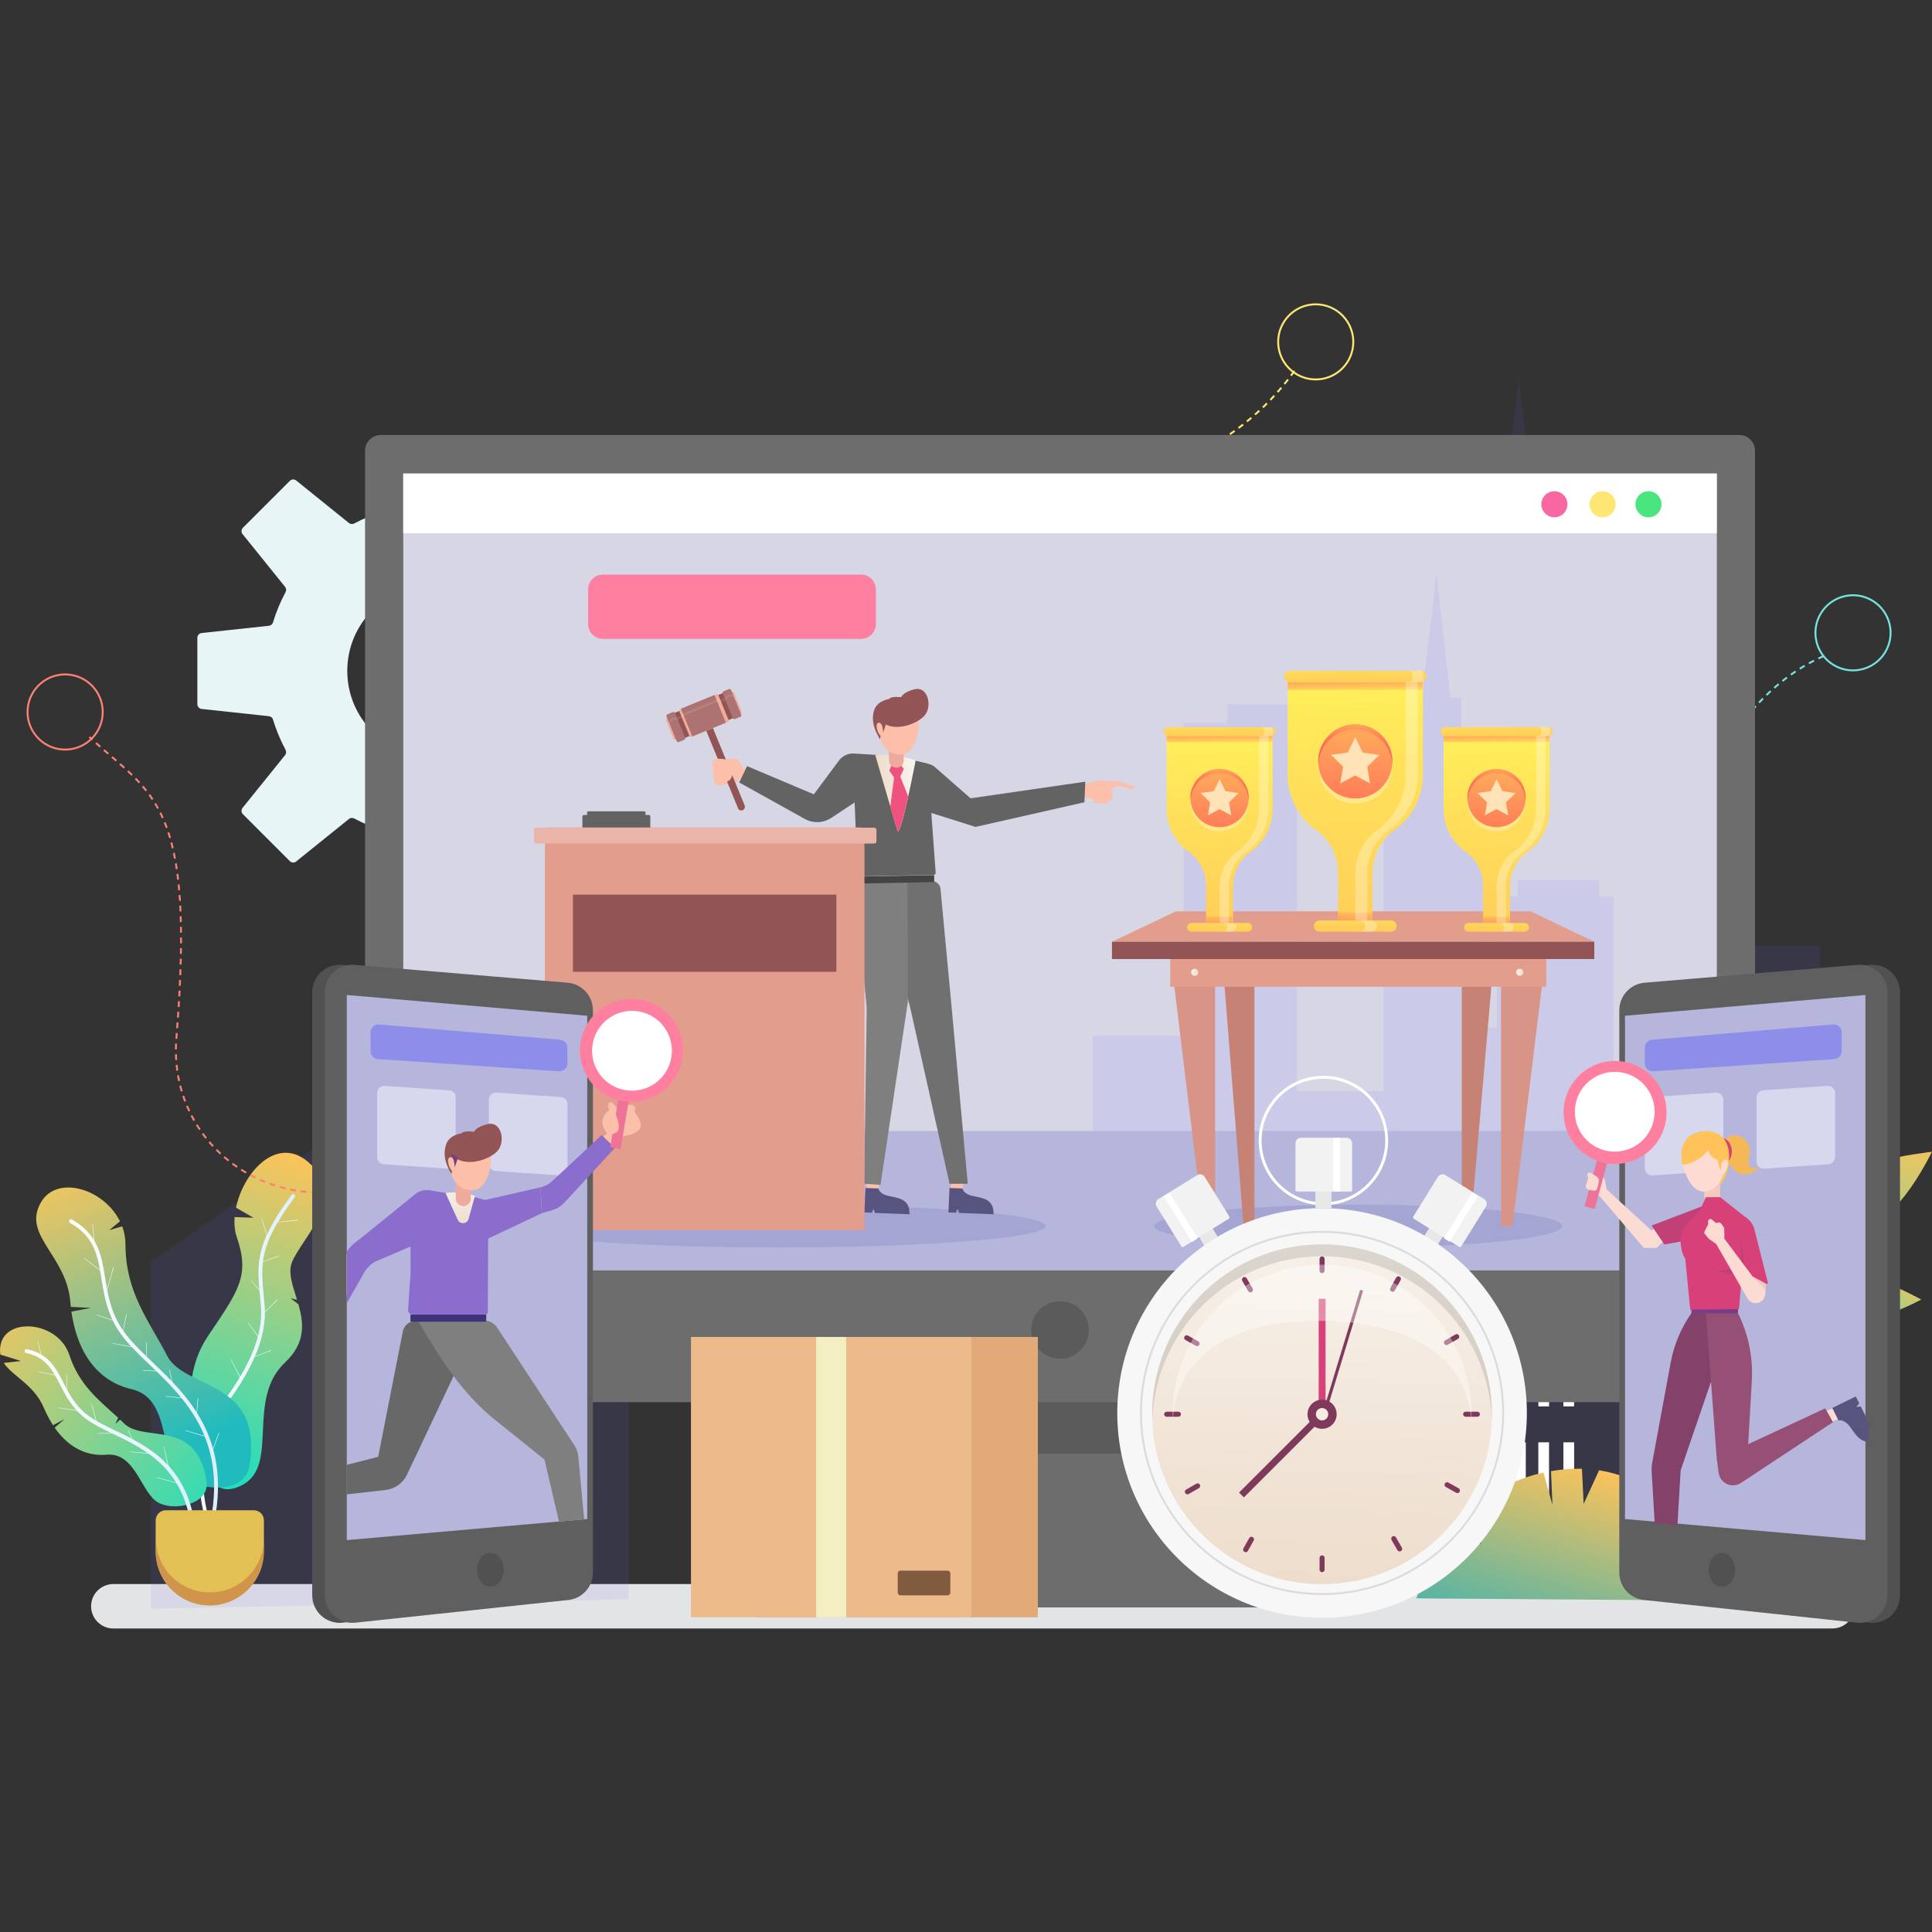 <?xml version="1.0" encoding="utf-8"?>
<!-- Generator: Adobe Illustrator 24.3.0, SVG Export Plug-In . SVG Version: 6.00 Build 0)  -->
<svg version="1.1" id="MAIN_OBJECTS" xmlns="http://www.w3.org/2000/svg" xmlns:xlink="http://www.w3.org/1999/xlink" x="0px"
	 y="0px" viewBox="0 0 2000 2000" style="enable-background:new 0 0 2000 2000;" xml:space="preserve">
<rect x="0" y="0" width="2000" height="2000" fill="#333333" stroke="none"/>
<style type="text/css">
	.st0{opacity:0.29;fill:#FFFFFF;}
	.st1{fill:#E3E4E6;}
	.st2{opacity:0.1;fill:#6C63FF;enable-background:new    ;}
	.st3{fill:#FFFFFF;}
	.st4{fill:#249680;}
	.st5{fill:url(#SVGID_1_);}
	.st6{fill:url(#SVGID_2_);}
	.st7{fill:url(#SVGID_3_);}
	.st8{fill:url(#SVGID_4_);}
	.st9{fill:url(#SVGID_5_);}
	.st10{fill:url(#SVGID_6_);}
	.st11{fill:url(#SVGID_7_);}
	.st12{fill:url(#SVGID_8_);}
	.st13{fill:url(#SVGID_9_);}
	.st14{fill:url(#SVGID_10_);}
	.st15{fill:url(#SVGID_11_);}
	.st16{fill:url(#SVGID_12_);}
	.st17{fill:#E2C054;}
	.st18{fill:#D1944B;}
	.st19{fill:none;stroke:url(#SVGID_13_);stroke-width:0.5;stroke-miterlimit:10;}
	.st20{fill:none;stroke:url(#SVGID_14_);stroke-width:0.5;stroke-miterlimit:10;}
	.st21{fill:none;stroke:url(#SVGID_15_);stroke-width:0.5;stroke-miterlimit:10;}
	.st22{fill:none;stroke:url(#SVGID_16_);stroke-width:0.5;stroke-miterlimit:10;}
	.st23{fill:none;stroke:url(#SVGID_17_);stroke-width:0.5;stroke-miterlimit:10;}
	.st24{fill:none;stroke:url(#SVGID_18_);stroke-width:0.5;stroke-miterlimit:10;}
	.st25{fill:none;stroke:url(#SVGID_19_);stroke-width:0.5;stroke-miterlimit:10;}
	.st26{fill:none;stroke:url(#SVGID_20_);stroke-width:0.5;stroke-miterlimit:10;}
	.st27{fill:none;stroke:url(#SVGID_21_);stroke-width:0.5;stroke-miterlimit:10;}
	.st28{fill:none;stroke:url(#SVGID_22_);stroke-width:0.5;stroke-miterlimit:10;}
	.st29{fill:none;stroke:url(#SVGID_23_);stroke-width:0.5;stroke-miterlimit:10;}
	.st30{fill:none;stroke:url(#SVGID_24_);stroke-width:0.5;stroke-miterlimit:10;}
	.st31{fill:none;stroke:url(#SVGID_25_);stroke-width:0.5;stroke-miterlimit:10;}
	.st32{fill:none;stroke:url(#SVGID_26_);stroke-width:0.5;stroke-miterlimit:10;}
	.st33{fill:none;stroke:url(#SVGID_27_);stroke-width:0.5;stroke-miterlimit:10;}
	.st34{fill:none;stroke:url(#SVGID_28_);stroke-width:0.5;stroke-miterlimit:10;}
	.st35{fill:none;stroke:url(#SVGID_29_);stroke-width:0.5;stroke-miterlimit:10;}
	.st36{fill:none;stroke:url(#SVGID_30_);stroke-width:0.5;stroke-miterlimit:10;}
	.st37{fill:none;stroke:url(#SVGID_31_);stroke-width:0.5;stroke-miterlimit:10;}
	.st38{fill:none;stroke:url(#SVGID_32_);stroke-width:0.5;stroke-miterlimit:10;}
	.st39{fill:none;stroke:url(#SVGID_33_);stroke-width:0.5;stroke-miterlimit:10;}
	.st40{fill:none;stroke:url(#SVGID_34_);stroke-width:0.5;stroke-miterlimit:10;}
	.st41{fill:none;stroke:url(#SVGID_35_);stroke-width:0.5;stroke-miterlimit:10;}
	.st42{fill:none;stroke:url(#SVGID_36_);stroke-width:0.5;stroke-miterlimit:10;}
	.st43{fill:none;stroke:url(#SVGID_37_);stroke-width:0.5;stroke-miterlimit:10;}
	.st44{fill:none;stroke:url(#SVGID_38_);stroke-width:0.5;stroke-miterlimit:10;}
	.st45{fill:none;stroke:url(#SVGID_39_);stroke-width:0.5;stroke-miterlimit:10;}
	.st46{fill:none;stroke:url(#SVGID_40_);stroke-width:0.5;stroke-miterlimit:10;}
	.st47{fill:none;stroke:url(#SVGID_41_);stroke-width:0.5;stroke-miterlimit:10;}
	.st48{fill:none;stroke:url(#SVGID_42_);stroke-width:0.5;stroke-miterlimit:10;}
	.st49{fill:none;stroke:url(#SVGID_43_);stroke-width:0.5;stroke-miterlimit:10;}
	.st50{fill:none;stroke:#75E2DC;stroke-width:2;stroke-miterlimit:10;stroke-dasharray:6,5;}
	.st51{fill:none;stroke:#FDE772;stroke-width:2;stroke-miterlimit:10;}
	.st52{fill:none;stroke:#75E2DC;stroke-width:2;stroke-miterlimit:10;}
	.st53{fill:none;stroke:#FC8175;stroke-width:2;stroke-miterlimit:10;}
	.st54{fill:none;stroke:#FC8175;stroke-width:2;stroke-miterlimit:10;stroke-dasharray:6,5;}
	.st55{fill:none;stroke:#FDE772;stroke-width:2;stroke-miterlimit:10;stroke-dasharray:6,5;}
	.st56{fill:#E7F5F7;}
	.st57{fill:url(#SVGID_44_);}
	.st58{fill:#6D6D6D;}
	.st59{fill:#5B5B5B;}
	.st60{fill:#D6D6E5;}
	.st61{fill:#B6B6DD;}
	.st62{fill:#F967A2;}
	.st63{fill:#4AE57E;}
	.st64{fill:#FDE772;}
	.st65{fill:#E2AA79;}
	.st66{fill:#EDBB8A;}
	.st67{fill:#F4EFC3;}
	.st68{fill:#805B3F;}
	.st69{fill:#515151;}
	.st70{fill:#5F5F60;}
	.st71{opacity:0.46;fill:#FFFFFF;enable-background:new    ;}
	.st72{fill:#A5A5D3;}
	.st73{fill:#636363;}
	.st74{fill:#FCC0AA;}
	.st75{fill:url(#SVGID_45_);}
	.st76{fill:#EF527F;}
	.st77{fill:#57547F;}
	.st78{fill:#EFAA9E;}
	.st79{fill:#925454;}
	.st80{fill:#707070;}
	.st81{fill:#7F7F7F;}
	.st82{fill:#444444;}
	.st83{fill:#E29D8D;}
	.st84{fill:#EAB4A9;}
	.st85{fill:#EFAD9A;}
	.st86{fill:#AD7373;}
	.st87{opacity:0.1;fill:#FFFFFF;}
	.st88{fill:#C68275;}
	.st89{fill:#D89487;}
	.st90{fill:url(#SVGID_46_);}
	.st91{fill:url(#SVGID_47_);}
	.st92{fill:#FF7FA0;}
	.st93{clip-path:url(#SVGID_49_);}
	.st94{fill:#FFC359;}
	.st95{fill:#FCDBD2;}
	.st96{fill:#84426A;}
	.st97{fill:#965076;}
	.st98{fill:#F4C9BE;}
	.st99{fill:#783D8A;}
	.st100{fill:#D84178;}
	.st101{fill:#F4B856;}
	.st102{fill:#C14075;}
	.st103{fill:#ED7497;}
	.st104{opacity:0.46;fill:#5F5FF9;enable-background:new    ;}
	.st105{clip-path:url(#SVGID_51_);}
	.st106{fill:#8A6DCC;}
	.st107{fill:url(#SVGID_52_);}
	.st108{fill:#686868;}
	.st109{fill:#3F327A;}
	.st110{clip-path:url(#SVGID_51_);fill:#FCC0AA;}
	.st111{fill:url(#SVGID_53_);}
	.st112{fill:url(#SVGID_54_);}
	.st113{fill:url(#SVGID_55_);}
	.st114{fill:url(#SVGID_56_);}
	.st115{fill:url(#SVGID_57_);}
	.st116{fill:url(#SVGID_58_);}
	.st117{fill:url(#SVGID_59_);}
	.st118{fill:#FFE3B6;}
	.st119{fill:url(#SVGID_60_);}
	.st120{fill:url(#SVGID_61_);}
	.st121{fill:url(#SVGID_62_);}
	.st122{fill:url(#SVGID_63_);}
	.st123{fill:url(#SVGID_64_);}
	.st124{fill:url(#SVGID_65_);}
	.st125{fill:url(#SVGID_66_);}
	.st126{fill:url(#SVGID_67_);}
	.st127{fill:url(#SVGID_68_);}
	.st128{fill:url(#SVGID_69_);}
	.st129{fill:url(#SVGID_70_);}
	.st130{fill:url(#SVGID_71_);}
	.st131{fill:url(#SVGID_72_);}
	.st132{fill:url(#SVGID_73_);}
	.st133{fill:none;stroke:#FFFFFF;stroke-width:3;stroke-miterlimit:10;}
	.st134{fill:#E8E8E8;}
	.st135{fill:#F2F2F2;}
	.st136{fill:#F7F7F7;}
	.st137{opacity:0.13;fill:none;stroke:#262626;stroke-width:2;stroke-miterlimit:10;}
	.st138{fill:url(#SVGID_74_);}
	.st139{opacity:0.13;fill:#262626;}
	.st140{fill:#7F395D;}
	.st141{fill:#F8ECE0;}
	.st142{opacity:0.39;fill:#FFFFFF;}
</style>
<g>
	<rect x="1771.3" y="901.3" class="st0" width="31.5" height="59.8"/>
	<path class="st1" d="M1896.9,1685.8H117.3c-12.7,0-23-10.3-23-23l0,0c0-12.7,10.3-23,23-23h1779.5c12.7,0,23,10.3,23,23l0,0
		C1919.8,1675.5,1909.6,1685.8,1896.9,1685.8z"/>
	<g>
		<polygon class="st2" points="1088,678.1 1088,1277.8 913.2,1277.8 913.2,1636.9 1911.8,1636.9 1911.8,1011 1884.3,1011 
			1884.3,979.2 1728.2,979.2 1728.2,1011 1688.2,1011 1688.2,1261.8 1668.7,1261.8 1668.7,972.8 1668.9,895 1668.9,886.1 
			1697.1,886.1 1697.1,741.6 1684.2,741.6 1684.2,721.3 1619.6,721.3 1619.6,629.6 1599.1,629.6 1572.3,393.3 1544.1,629.6 
			1521.6,629.6 1521.6,721.3 1465.6,721.3 1465.6,741.6 1436.9,741.6 1436.9,886.1 1470.9,886.1 1470.9,1384 1304.7,1384 
			1304.7,642.1 1171.3,642.1 1171.3,678.1 		"/>
		<g>
			<rect x="1748.1" y="1030" class="st3" width="150.8" height="15.3"/>
			<rect x="1748.1" y="1061.5" class="st3" width="150.8" height="15.3"/>
			<rect x="1748.1" y="1093.1" class="st3" width="150.8" height="15.3"/>
			<rect x="1748.1" y="1124.7" class="st3" width="150.8" height="15.3"/>
			<rect x="1748.1" y="1156.2" class="st3" width="150.8" height="15.3"/>
			<rect x="1748.1" y="1187.8" class="st3" width="150.8" height="15.3"/>
			<rect x="1748.1" y="1219.4" class="st3" width="150.8" height="15.3"/>
			<rect x="1748.1" y="1251" class="st3" width="150.8" height="15.3"/>
			<rect x="1748.1" y="1282.5" class="st3" width="150.8" height="15.3"/>
			<rect x="1748.1" y="1314.1" class="st3" width="150.8" height="15.3"/>
			<rect x="1748.1" y="1345.7" class="st3" width="150.8" height="15.3"/>
			<rect x="1748.1" y="1377.3" class="st3" width="150.8" height="15.3"/>
			<rect x="1748.1" y="1408.8" class="st3" width="150.8" height="15.3"/>
			<rect x="1748.1" y="1440.4" class="st3" width="150.8" height="15.3"/>
			<rect x="1748.1" y="1472" class="st3" width="150.8" height="15.3"/>
			<rect x="1748.1" y="1503.6" class="st3" width="150.8" height="15.3"/>
			<rect x="1748.1" y="1535.1" class="st3" width="150.8" height="15.3"/>
			<rect x="1748.1" y="1566.7" class="st3" width="150.8" height="15.3"/>
		</g>
		<g>
			<g>
				
					<rect x="1618.4" y="786.6" transform="matrix(-1 -1.224647e-16 1.224647e-16 -1 3247.932 1653.723)" class="st3" width="11.1" height="80.6"/>
				
					<rect x="1592.5" y="786.6" transform="matrix(-1 -1.224647e-16 1.224647e-16 -1 3196.059 1653.723)" class="st3" width="11.1" height="80.6"/>
				
					<rect x="1568.4" y="786.6" transform="matrix(-1 -1.224647e-16 1.224647e-16 -1 3147.892 1653.723)" class="st3" width="11.1" height="80.6"/>
				
					<rect x="1542.5" y="786.6" transform="matrix(-1 -1.224647e-16 1.224647e-16 -1 3096.02 1653.723)" class="st3" width="11.1" height="80.6"/>
				
					<rect x="1517" y="786.6" transform="matrix(-1 -1.224647e-16 1.224647e-16 -1 3045.074 1653.723)" class="st3" width="11.1" height="80.6"/>
			</g>
			<g>
				<rect x="1618.4" y="904.3" class="st3" width="11.1" height="80.6"/>
				<rect x="1592.5" y="904.3" class="st3" width="11.1" height="80.6"/>
				<rect x="1568.4" y="904.3" class="st3" width="11.1" height="80.6"/>
				<rect x="1542.5" y="904.3" class="st3" width="11.1" height="80.6"/>
				<rect x="1517" y="904.3" class="st3" width="11.1" height="80.6"/>
			</g>
			<g>
				<rect x="1618.4" y="1022.1" class="st3" width="11.1" height="80.6"/>
				<rect x="1592.5" y="1022.1" class="st3" width="11.1" height="80.6"/>
				<rect x="1568.4" y="1022.1" class="st3" width="11.1" height="80.6"/>
				<rect x="1542.5" y="1022.1" class="st3" width="11.1" height="80.6"/>
				<rect x="1517" y="1022.1" class="st3" width="11.1" height="80.6"/>
			</g>
			<g>
				<rect x="1618.4" y="1139.8" class="st3" width="11.1" height="80.6"/>
				<rect x="1592.5" y="1139.8" class="st3" width="11.1" height="80.6"/>
				<rect x="1568.4" y="1139.8" class="st3" width="11.1" height="80.6"/>
				<rect x="1542.5" y="1139.8" class="st3" width="11.1" height="80.6"/>
				<rect x="1517" y="1139.8" class="st3" width="11.1" height="80.6"/>
			</g>
			<g>
				<rect x="1618.4" y="1257.6" class="st3" width="11.1" height="80.6"/>
				<rect x="1592.5" y="1257.6" class="st3" width="11.1" height="80.6"/>
				<rect x="1568.4" y="1257.6" class="st3" width="11.1" height="80.6"/>
				<rect x="1542.5" y="1257.6" class="st3" width="11.1" height="80.6"/>
				<rect x="1517" y="1257.6" class="st3" width="11.1" height="80.6"/>
			</g>
			<g>
				<rect x="1618.4" y="1375.3" class="st3" width="11.1" height="80.6"/>
				<rect x="1592.5" y="1375.3" class="st3" width="11.1" height="80.6"/>
				<rect x="1568.4" y="1375.3" class="st3" width="11.1" height="80.6"/>
				<rect x="1542.5" y="1375.3" class="st3" width="11.1" height="80.6"/>
				<rect x="1517" y="1375.3" class="st3" width="11.1" height="80.6"/>
			</g>
			<g>
				
					<rect x="1618.4" y="1493.1" transform="matrix(-1 -1.224647e-16 1.224647e-16 -1 3247.932 3066.777)" class="st3" width="11.1" height="80.6"/>
				
					<rect x="1592.5" y="1493.1" transform="matrix(-1 -1.224647e-16 1.224647e-16 -1 3196.059 3066.777)" class="st3" width="11.1" height="80.6"/>
				
					<rect x="1568.4" y="1493.1" transform="matrix(-1 -1.224647e-16 1.224647e-16 -1 3147.892 3066.777)" class="st3" width="11.1" height="80.6"/>
				
					<rect x="1542.5" y="1493.1" transform="matrix(-1 -1.224647e-16 1.224647e-16 -1 3096.02 3066.777)" class="st3" width="11.1" height="80.6"/>
				
					<rect x="1517" y="1493.1" transform="matrix(-1 -1.224647e-16 1.224647e-16 -1 3045.074 3066.777)" class="st3" width="11.1" height="80.6"/>
			</g>
		</g>
		
			<rect x="1585.5" y="656.9" transform="matrix(-1 -1.224647e-16 1.224647e-16 -1 3175.681 1365.647)" class="st3" width="4.6" height="51.9"/>
		
			<rect x="1574.4" y="656.9" transform="matrix(-1 -1.224647e-16 1.224647e-16 -1 3153.45 1365.647)" class="st3" width="4.6" height="51.9"/>
		
			<rect x="1561.4" y="656.9" transform="matrix(-1 -1.224647e-16 1.224647e-16 -1 3127.514 1365.647)" class="st3" width="4.6" height="51.9"/>
		
			<rect x="1550.3" y="656.9" transform="matrix(-1 -1.224647e-16 1.224647e-16 -1 3105.283 1365.647)" class="st3" width="4.6" height="51.9"/>
		<g>
			<g>
				
					<rect x="1121.5" y="722.7" transform="matrix(-1 -1.224647e-16 1.224647e-16 -1 2299.875 1502.274)" class="st3" width="57" height="57"/>
				
					<rect x="1206.2" y="722.7" transform="matrix(-1 -1.224647e-16 1.224647e-16 -1 2469.385 1502.274)" class="st3" width="57" height="57"/>
			</g>
			<g>
				<rect x="1121.5" y="852.9" class="st3" width="57" height="57"/>
				<rect x="1206.2" y="852.9" class="st3" width="57" height="57"/>
			</g>
			<g>
				<rect x="1121.5" y="983.2" class="st3" width="57" height="57"/>
				<rect x="1206.2" y="983.2" class="st3" width="57" height="57"/>
			</g>
			<g>
				<rect x="1121.5" y="1113.4" class="st3" width="57" height="57"/>
				<rect x="1206.2" y="1113.4" class="st3" width="57" height="57"/>
			</g>
			<g>
				<rect x="1121.5" y="1243.7" class="st3" width="57" height="57"/>
				<rect x="1206.2" y="1243.7" class="st3" width="57" height="57"/>
			</g>
			<g>
				<rect x="1121.5" y="1374" class="st3" width="57" height="57"/>
				<rect x="1206.2" y="1374" class="st3" width="57" height="57"/>
			</g>
			<g>
				
					<rect x="1121.5" y="1504.2" transform="matrix(-1 -1.224647e-16 1.224647e-16 -1 2299.875 3065.387)" class="st3" width="57" height="57"/>
				
					<rect x="1206.2" y="1504.2" transform="matrix(-1 -1.224647e-16 1.224647e-16 -1 2469.385 3065.387)" class="st3" width="57" height="57"/>
			</g>
		</g>
	</g>
	<g>
		<g>
			<path class="st4" d="M1658.4,1645.5l-3.8-0.3c0-0.6,5.1-61.7,37-139.7c29.5-72,88.6-173.7,202.7-249.2l2.1,3.2
				c-113.3,75-172,175.9-201.2,247.4C1663.5,1584.3,1658.5,1644.9,1658.4,1645.5z"/>
		</g>
		
			<linearGradient id="SVGID_1_" gradientUnits="userSpaceOnUse" x1="-892.777" y1="-625.045" x2="-822.059" y2="-868.899" gradientTransform="matrix(0.989 -0.145 0.145 0.989 2888.49 1905.295)">
			<stop  offset="0" style="stop-color:#22DEBD"/>
			<stop  offset="1" style="stop-color:#FFC359"/>
		</linearGradient>
		<path class="st5" d="M1884,1241.4c1.5,33.1,55.8,69.4,116-49.1C2000,1192.4,1882.3,1204.7,1884,1241.4z"/>
		<g>
			<path class="st4" d="M1905.4,1338.3c-45.8-7.8-110.8,7.7-111.5,7.8l-0.9-3.7c0.7-0.2,66.4-15.8,113-7.9L1905.4,1338.3z"/>
		</g>
		<g>
			<path class="st4" d="M1825.9,1315.5l-3.7-0.6c0.1-0.5,8-50.6-0.5-84.9l3.7-0.9C1834,1264.1,1826.2,1313.5,1825.9,1315.5z"/>
		</g>
		<g>
			<path class="st4" d="M1766.7,1380.9l-3.7-0.6c0.1-0.5,8-50.6-0.5-84.9l3.7-0.9C1774.8,1329.5,1767,1378.8,1766.7,1380.9z"/>
		</g>
		<g>
			<path class="st4" d="M1741.8,1417.9l-1.9-3.3c1.8-1.1,45.1-26,80.9-30.3l0.5,3.8C1786.2,1392.4,1742.2,1417.7,1741.8,1417.9z"/>
		</g>
		
			<linearGradient id="SVGID_2_" gradientUnits="userSpaceOnUse" x1="-896.87" y1="-654.911" x2="-827.371" y2="-726.239" gradientTransform="matrix(0.989 -0.145 0.145 0.989 2888.49 1905.295)">
			<stop  offset="0" style="stop-color:#22DEBD"/>
			<stop  offset="1" style="stop-color:#FFC359"/>
		</linearGradient>
		<path class="st6" d="M1898.7,1325.6c-13.1,20.4,4,65.1,90.2,19.7C1988.9,1345.3,1913.2,1302.9,1898.7,1325.6z"/>
		
			<linearGradient id="SVGID_3_" gradientUnits="userSpaceOnUse" x1="-966.348" y1="-755.314" x2="-953.546" y2="-894.31" gradientTransform="matrix(0.989 -0.145 0.145 0.989 2888.49 1905.295)">
			<stop  offset="0" style="stop-color:#22DEBD"/>
			<stop  offset="0.656" style="stop-color:#B3CC7B"/>
			<stop  offset="1" style="stop-color:#FFC359"/>
		</linearGradient>
		<path class="st7" d="M1832.1,1234.3c-14.8,11.1-49.7,0.7-20.1-67.3C1811.9,1167,1848.5,1222,1832.1,1234.3z"/>
		
			<linearGradient id="SVGID_4_" gradientUnits="userSpaceOnUse" x1="-1071.139" y1="-628.104" x2="-1000.423" y2="-871.953" gradientTransform="matrix(0.989 -0.145 0.145 0.989 2888.49 1905.295)">
			<stop  offset="0" style="stop-color:#22DEBD"/>
			<stop  offset="1" style="stop-color:#FFC359"/>
		</linearGradient>
		<path class="st8" d="M1772.9,1299.7c-14.8,11.1-49.7,0.7-20.1-67.3C1752.7,1232.3,1789.3,1287.3,1772.9,1299.7z"/>
		
			<linearGradient id="SVGID_5_" gradientUnits="userSpaceOnUse" x1="-1009.101" y1="-622.23" x2="-926.801" y2="-697.215" gradientTransform="matrix(0.989 -0.145 0.145 0.989 2888.49 1905.295)">
			<stop  offset="0" style="stop-color:#22DEBD"/>
			<stop  offset="1" style="stop-color:#FFC359"/>
		</linearGradient>
		<path class="st9" d="M1813.5,1379.8c-5.1,17.8,17.1,46.7,70.1-5.2C1883.6,1374.6,1819.2,1360.1,1813.5,1379.8z"/>
	</g>
	<g>
		<linearGradient id="SVGID_6_" gradientUnits="userSpaceOnUse" x1="1649.539" y1="1772.681" x2="1721.808" y2="1535.49">
			<stop  offset="0" style="stop-color:#22AFBD"/>
			<stop  offset="1" style="stop-color:#FFC359"/>
		</linearGradient>
		<path class="st10" d="M1904,1657.9l-437.9-3.3c10.1-29.4,34.4-64.6,48.9-82.8l18.2,27.2l-6.4-39.3c23.2-19.9,48.3-30.3,71-35.3
			l9.3,33.5l-1.5-35c11.7-2,22.5-2.6,32-2.4l1.8,36.3l16-34.8c0.8,0.1,1.5,0.2,2.2,0.4c19.3,3.3,40.7,11.7,58.6,27.3l-5.6,30.4
			l18-17.6c12.3,15,21.6,34.6,25.1,59.8c0,0,6.9-17,22.7-29.4l8,19.4l-2.3-23.4c7.2-4.5,15.9-7.8,26.3-8.5l3.4,25.2l5.6-25.1
			c5,0.3,10.3,1.3,16,2.9c6,1.7,11.4,3.9,16.5,6.4l-2.4,19.1l5.6-17.4c8.7,4.8,16.1,10.6,22.2,16.7l-11.2,28.5l17.1-22
			C1898.9,1635.6,1904,1657.9,1904,1657.9z"/>
	</g>
	<g>
		<polygon class="st2" points="650.6,1655.6 650.6,642.1 517.2,642.1 517.2,678.1 433.8,678.1 433.8,1113.1 156.3,1306.3 
			156.3,1665.3 		"/>
		<g>
			<g>
				
					<rect x="467.3" y="722.7" transform="matrix(-1 -1.224647e-16 1.224647e-16 -1 991.594 1502.274)" class="st3" width="57" height="57"/>
				
					<rect x="552.1" y="722.7" transform="matrix(-1 -1.224647e-16 1.224647e-16 -1 1161.105 1502.274)" class="st3" width="57" height="57"/>
			</g>
			<g>
				<rect x="467.3" y="852.9" class="st3" width="57" height="57"/>
				<rect x="552.1" y="852.9" class="st3" width="57" height="57"/>
			</g>
			<g>
				<rect x="467.3" y="983.2" class="st3" width="57" height="57"/>
				<rect x="552.1" y="983.2" class="st3" width="57" height="57"/>
			</g>
			<g>
				<rect x="467.3" y="1113.4" class="st3" width="57" height="57"/>
				<rect x="552.1" y="1113.4" class="st3" width="57" height="57"/>
			</g>
			<g>
				<rect x="467.3" y="1243.7" class="st3" width="57" height="57"/>
				<rect x="552.1" y="1243.7" class="st3" width="57" height="57"/>
			</g>
			<g>
				<rect x="467.3" y="1374" class="st3" width="57" height="57"/>
				<rect x="552.1" y="1374" class="st3" width="57" height="57"/>
			</g>
			<g>
				
					<rect x="467.3" y="1504.2" transform="matrix(-1 -1.224647e-16 1.224647e-16 -1 991.594 3065.387)" class="st3" width="57" height="57"/>
				
					<rect x="552.1" y="1504.2" transform="matrix(-1 -1.224647e-16 1.224647e-16 -1 1161.105 3065.387)" class="st3" width="57" height="57"/>
			</g>
		</g>
	</g>
	<g>
		<g>
			
				<linearGradient id="SVGID_7_" gradientUnits="userSpaceOnUse" x1="-15749.293" y1="1521.717" x2="-15641.29" y2="1193.982" gradientTransform="matrix(1 0 0 1 15959.593 0)">
				<stop  offset="0" style="stop-color:#22DEBD"/>
				<stop  offset="1" style="stop-color:#FFC359"/>
			</linearGradient>
			<path class="st11" d="M308.9,1350.2c5.4,19,8,39.7-13.7,60.1c-40.9,38.4-5.8,106.1-43.9,126.7c-10,5.4-17.7,5.7-23.6,2.9h0
				c-16.6-7.9-19.8-39.9-23.8-52.2c0,0-10.4-28.8-5-62.5c2.2-13.7,7-28.1,16.2-41.8c31.9-47.4,43.8-62.6,30.1-102.5
				c-2.2-6.3-2.9-13.5-2.3-21l19.5,0.7l-18.1-10.4c7.7-37,42.3-74.9,74.5-47.5c41.6,35.5-3.6,75.7-16,102.5
				c-5.3,11.5,0.1,25.3,4.7,40.4l-6.7-1.7L308.9,1350.2L308.9,1350.2z"/>
			<g>
				
					<linearGradient id="SVGID_8_" gradientUnits="userSpaceOnUse" x1="-15753.239" y1="1409.018" x2="-15654.109" y2="1409.018" gradientTransform="matrix(1 0 0 1 15959.593 0)">
					<stop  offset="0" style="stop-color:#FFFFFF"/>
					<stop  offset="1" style="stop-color:#DCEFFE"/>
				</linearGradient>
				<path class="st12" d="M217.4,1581.9c-1,0.4-2.2-0.2-2.5-1.2c-7.6-23-10.2-47.1-7.5-69.9c2.5-20.7,9.3-39.5,19.2-53.1
					c17.7-24.3,47.4-65,43.4-106.5c-0.2-2.3-0.4-4.4-0.6-6.6c-3.7-37.3-5.5-56.1,32.4-107.6c0.7-0.9,1.9-1.1,2.8-0.4l0,0
					c0.9,0.7,1.1,1.9,0.4,2.8c-37,50.2-35.3,67.5-31.7,104.9c0.2,2.1,0.4,4.3,0.6,6.6c4.1,43-26.1,84.5-44.2,109.3
					c-17.5,24-27.6,70.1-11.2,119.4C219,1580.4,218.5,1581.5,217.4,1581.9L217.4,1581.9z"/>
			</g>
			<g>
				
					<linearGradient id="SVGID_9_" gradientUnits="userSpaceOnUse" x1="-15765.265" y1="1492.503" x2="-15887.234" y2="1193.631" gradientTransform="matrix(1 0 0 1 15959.593 0)">
					<stop  offset="0" style="stop-color:#22BBBD"/>
					<stop  offset="0.927" style="stop-color:#EFC560"/>
					<stop  offset="1" style="stop-color:#FFC359"/>
				</linearGradient>
				<path class="st13" d="M258.1,1517.8c-2.5,14.7-15.5,21.4-30.4,22.1h0c-4.5,0.2-9.2-0.1-13.8-0.9c-13.4-2.4-26.2-8.9-32.3-18
					c-5.9-8.8-8.4-22.1-11.4-35.5c-4.7-20.9-10.9-42.1-33.9-47.4c-35-8.2-56.2-37.1-62.4-80.3l20.2-3.9l-20.8-1
					c-0.2-1.7-0.4-3.5-0.5-5.3c-4.2-48.8-50.5-68.9-30.2-103.3c16.7-28.3,65-13.7,81.6,20l-11.1,9.1l13.4-3.9
					c2.2,5.9,3.4,12.2,3.4,18.9c0,49.7,24.8,79.6,43.2,115.2c5,9.7,14.8,15.9,26,21.6C228.9,1440.4,269.2,1452.1,258.1,1517.8z"/>
				<g>
					
						<linearGradient id="SVGID_10_" gradientUnits="userSpaceOnUse" x1="-15888.163" y1="1419.002" x2="-15733.929" y2="1419.002" gradientTransform="matrix(1 0 0 1 15959.593 0)">
						<stop  offset="0" style="stop-color:#FFFFFF"/>
						<stop  offset="1" style="stop-color:#DCEFFE"/>
					</linearGradient>
					<path class="st14" d="M219.8,1575.9L219.8,1575.9c-1.1-0.2-1.8-1.3-1.6-2.3c16.2-84.8-27.8-126.8-63.2-160.7
						c-11.9-11.4-23.1-22.1-30.8-33.2c-13.3-19.1-16.4-38.7-19.2-56c-3.7-23.3-7-43.5-32.5-57.8c-0.9-0.5-1.3-1.7-0.8-2.7l0,0
						c0.5-1,1.8-1.4,2.7-0.8c27.2,15.3,30.7,37.4,34.5,60.7c2.8,17.7,5.8,36,18.6,54.4c7.5,10.8,18.6,21.4,30.3,32.6
						c36.1,34.5,80.9,77.4,64.3,164.3C221.9,1575.4,220.8,1576.1,219.8,1575.9z"/>
				</g>
			</g>
			<g>
				
					<linearGradient id="SVGID_11_" gradientUnits="userSpaceOnUse" x1="-15731.369" y1="1576.813" x2="-15992.065" y2="1351.497" gradientTransform="matrix(1 0 0 1 15959.593 0)">
					<stop  offset="0" style="stop-color:#22DEBD"/>
					<stop  offset="0.39" style="stop-color:#78D396"/>
					<stop  offset="1" style="stop-color:#FFC359"/>
				</linearGradient>
				<path class="st15" d="M213.9,1539c-2.4,19.9-38.3,26.1-52.9,14.6c-15.7-12.4-22.2-50.2-50.6-47.7c-21.7,1.9-40.1-8.3-53.8-28
					l10.3-8.9l-12,6.4c-3.5-5.4-6.7-11.5-9.6-18.2c-10.2-24-32.4-32.5-41.4-46.3l17.8-2l-21.3-6.6c-0.6-3.1-0.5-6.6,0.3-10.6
					c6.4-28.7,59.7-23.7,71.1,11c10.3,31.5,31,47,50.5,65l-2.8,6.2l4.9-4.3c1.3,1.2,2.6,2.5,3.9,3.8c9.5,9.4,25.9,9,42,12
					c19.4,3.6,38.2,12.1,43.6,48.5C214.1,1535.7,214.1,1537.4,213.9,1539z"/>
				<g>
					
						<linearGradient id="SVGID_12_" gradientUnits="userSpaceOnUse" x1="-15934.224" y1="1489.974" x2="-15757.619" y2="1489.974" gradientTransform="matrix(1 0 0 1 15959.593 0)">
						<stop  offset="0" style="stop-color:#FFFFFF"/>
						<stop  offset="1" style="stop-color:#DCEFFE"/>
					</linearGradient>
					<path class="st16" d="M200.2,1583.4c-1.1,0.1-2.1-0.6-2.2-1.7c-8.1-62.3-48.2-81.6-80.4-97.1c-10.9-5.3-21.2-10.2-29.2-16.3
						c-13.7-10.4-20.4-23.5-26.3-35c-7.8-15.2-14.6-28.4-35-32.7c-1.1-0.2-1.8-1.2-1.6-2.3l0,0c0.2-1.1,1.3-1.8,2.4-1.6
						c22.4,4.7,29.9,19.3,37.8,34.8c6,11.7,12.2,23.8,25.2,33.6c7.7,5.8,17.8,10.7,28.6,15.9c33.1,15.9,74.3,35.7,82.6,100.2
						C202.1,1582.2,201.3,1583.2,200.2,1583.4L200.2,1583.4z"/>
				</g>
			</g>
			<path class="st17" d="M217.1,1661.9L217.1,1661.9c-30.9,0-55.9-25-55.9-55.9v-32.1c0-5.8,4.7-10.5,10.5-10.5h91
				c5.8,0,10.5,4.7,10.5,10.5v32.1C273,1636.8,247.9,1661.9,217.1,1661.9z"/>
			<path class="st18" d="M273,1597.1v8.9c0,30.9-25,55.9-55.9,55.9s-55.9-25-55.9-55.9v-32.1c0-0.7,0.1-1.3,0.2-1.9v20.6
				c0,30.9,25,55.9,55.9,55.9C246.6,1648.5,270.7,1625.9,273,1597.1z"/>
		</g>
		<g>
			
				<linearGradient id="SVGID_13_" gradientUnits="userSpaceOnUse" x1="17933.514" y1="1264.245" x2="17956.041" y2="1264.245" gradientTransform="matrix(-1 0 0 1 18241.881 0)">
				<stop  offset="0" style="stop-color:#FFFFFF"/>
				<stop  offset="1" style="stop-color:#DCEFFE"/>
			</linearGradient>
			<line class="st19" x1="308.3" y1="1263.1" x2="285.9" y2="1265.4"/>
			
				<linearGradient id="SVGID_14_" gradientUnits="userSpaceOnUse" x1="17964.646" y1="1270.898" x2="17971.336" y2="1270.898" gradientTransform="matrix(-1 0 0 1 18241.881 0)">
				<stop  offset="0" style="stop-color:#FFFFFF"/>
				<stop  offset="1" style="stop-color:#DCEFFE"/>
			</linearGradient>
			<line class="st20" x1="277" y1="1281.4" x2="270.8" y2="1260.4"/>
			
				<linearGradient id="SVGID_15_" gradientUnits="userSpaceOnUse" x1="17953.269" y1="1303.575" x2="17971.771" y2="1303.575" gradientTransform="matrix(-1 0 0 1 18241.881 0)">
				<stop  offset="0" style="stop-color:#FFFFFF"/>
				<stop  offset="1" style="stop-color:#DCEFFE"/>
			</linearGradient>
			<line class="st21" x1="270.2" y1="1306.8" x2="288.5" y2="1300.3"/>
			
				<linearGradient id="SVGID_16_" gradientUnits="userSpaceOnUse" x1="17971.203" y1="1331.668" x2="17981.93" y2="1331.668" gradientTransform="matrix(-1 0 0 1 18241.881 0)">
				<stop  offset="0" style="stop-color:#FFFFFF"/>
				<stop  offset="1" style="stop-color:#DCEFFE"/>
			</linearGradient>
			<line class="st22" x1="270.5" y1="1337.6" x2="260.1" y2="1325.8"/>
			
				<linearGradient id="SVGID_17_" gradientUnits="userSpaceOnUse" x1="17954.361" y1="1352.664" x2="17969.793" y2="1352.664" gradientTransform="matrix(-1 0 0 1 18241.881 0)">
				<stop  offset="0" style="stop-color:#FFFFFF"/>
				<stop  offset="1" style="stop-color:#DCEFFE"/>
			</linearGradient>
			<line class="st23" x1="287.3" y1="1345.3" x2="272.3" y2="1360.1"/>
			
				<linearGradient id="SVGID_18_" gradientUnits="userSpaceOnUse" x1="17973.26" y1="1377.504" x2="17984.9" y2="1377.504" gradientTransform="matrix(-1 0 0 1 18241.881 0)">
				<stop  offset="0" style="stop-color:#FFFFFF"/>
				<stop  offset="1" style="stop-color:#DCEFFE"/>
			</linearGradient>
			<line class="st24" x1="268.4" y1="1385.2" x2="257.2" y2="1369.8"/>
			
				<linearGradient id="SVGID_19_" gradientUnits="userSpaceOnUse" x1="17961.246" y1="1401.457" x2="17979.762" y2="1401.457" gradientTransform="matrix(-1 0 0 1 18241.881 0)">
				<stop  offset="0" style="stop-color:#FFFFFF"/>
				<stop  offset="1" style="stop-color:#DCEFFE"/>
			</linearGradient>
			<line class="st25" x1="262.2" y1="1405" x2="280.5" y2="1397.9"/>
			
				<linearGradient id="SVGID_20_" gradientUnits="userSpaceOnUse" x1="17992.461" y1="1417.13" x2="18002.959" y2="1417.13" gradientTransform="matrix(-1 0 0 1 18241.881 0)">
				<stop  offset="0" style="stop-color:#FFFFFF"/>
				<stop  offset="1" style="stop-color:#DCEFFE"/>
			</linearGradient>
			<line class="st26" x1="249.2" y1="1426.9" x2="239.1" y2="1407.4"/>
			
				<linearGradient id="SVGID_21_" gradientUnits="userSpaceOnUse" x1="18143.84" y1="1277.453" x2="18146.31" y2="1277.453" gradientTransform="matrix(-1 0 0 1 18241.881 0)">
				<stop  offset="0" style="stop-color:#FFFFFF"/>
				<stop  offset="1" style="stop-color:#DCEFFE"/>
			</linearGradient>
			<line class="st27" x1="95.8" y1="1267.2" x2="97.8" y2="1287.7"/>
			
				<linearGradient id="SVGID_22_" gradientUnits="userSpaceOnUse" x1="18136.055" y1="1309.391" x2="18155.279" y2="1309.391" gradientTransform="matrix(-1 0 0 1 18241.881 0)">
				<stop  offset="0" style="stop-color:#FFFFFF"/>
				<stop  offset="1" style="stop-color:#DCEFFE"/>
			</linearGradient>
			<line class="st28" x1="105.7" y1="1316.5" x2="86.8" y2="1302.3"/>
			
				<linearGradient id="SVGID_23_" gradientUnits="userSpaceOnUse" x1="18124.135" y1="1324.965" x2="18132.107" y2="1324.965" gradientTransform="matrix(-1 0 0 1 18241.881 0)">
				<stop  offset="0" style="stop-color:#FFFFFF"/>
				<stop  offset="1" style="stop-color:#DCEFFE"/>
			</linearGradient>
			<line class="st29" x1="110" y1="1338.2" x2="117.5" y2="1311.8"/>
			
				<linearGradient id="SVGID_24_" gradientUnits="userSpaceOnUse" x1="18124.297" y1="1363.999" x2="18142.197" y2="1363.999" gradientTransform="matrix(-1 0 0 1 18241.881 0)">
				<stop  offset="0" style="stop-color:#FFFFFF"/>
				<stop  offset="1" style="stop-color:#DCEFFE"/>
			</linearGradient>
			<line class="st30" x1="117.5" y1="1367" x2="99.8" y2="1361"/>
			
				<linearGradient id="SVGID_25_" gradientUnits="userSpaceOnUse" x1="18110.725" y1="1369.213" x2="18114.682" y2="1369.213" gradientTransform="matrix(-1 0 0 1 18241.881 0)">
				<stop  offset="0" style="stop-color:#FFFFFF"/>
				<stop  offset="1" style="stop-color:#DCEFFE"/>
			</linearGradient>
			<line class="st31" x1="127.4" y1="1377.4" x2="130.9" y2="1361"/>
			
				<linearGradient id="SVGID_26_" gradientUnits="userSpaceOnUse" x1="18101.463" y1="1392.782" x2="18125.602" y2="1392.782" gradientTransform="matrix(-1 0 0 1 18241.881 0)">
				<stop  offset="0" style="stop-color:#FFFFFF"/>
				<stop  offset="1" style="stop-color:#DCEFFE"/>
			</linearGradient>
			<line class="st32" x1="140.4" y1="1395" x2="116.3" y2="1390.6"/>
			
				<linearGradient id="SVGID_27_" gradientUnits="userSpaceOnUse" x1="18089.822" y1="1398.105" x2="18090.717" y2="1398.105" gradientTransform="matrix(-1 0 0 1 18241.881 0)">
				<stop  offset="0" style="stop-color:#FFFFFF"/>
				<stop  offset="1" style="stop-color:#DCEFFE"/>
			</linearGradient>
			<line class="st33" x1="151.4" y1="1406.4" x2="151.8" y2="1389.8"/>
			
				<linearGradient id="SVGID_28_" gradientUnits="userSpaceOnUse" x1="18076.262" y1="1419.003" x2="18094.025" y2="1419.003" gradientTransform="matrix(-1 0 0 1 18241.881 0)">
				<stop  offset="0" style="stop-color:#FFFFFF"/>
				<stop  offset="1" style="stop-color:#DCEFFE"/>
			</linearGradient>
			<line class="st34" x1="165.6" y1="1419.4" x2="147.9" y2="1418.6"/>
			
				<linearGradient id="SVGID_29_" gradientUnits="userSpaceOnUse" x1="18063.41" y1="1424.917" x2="18066.66" y2="1424.917" gradientTransform="matrix(-1 0 0 1 18241.881 0)">
				<stop  offset="0" style="stop-color:#FFFFFF"/>
				<stop  offset="1" style="stop-color:#DCEFFE"/>
			</linearGradient>
			<line class="st35" x1="178.2" y1="1432" x2="175.5" y2="1417.8"/>
			
				<linearGradient id="SVGID_30_" gradientUnits="userSpaceOnUse" x1="18051.406" y1="1446.406" x2="18070.383" y2="1446.406" gradientTransform="matrix(-1 0 0 1 18241.881 0)">
				<stop  offset="0" style="stop-color:#FFFFFF"/>
				<stop  offset="1" style="stop-color:#DCEFFE"/>
			</linearGradient>
			<line class="st36" x1="190.4" y1="1447.4" x2="171.5" y2="1445.4"/>
			
				<linearGradient id="SVGID_31_" gradientUnits="userSpaceOnUse" x1="18036.594" y1="1456.066" x2="18038.67" y2="1456.066" gradientTransform="matrix(-1 0 0 1 18241.881 0)">
				<stop  offset="0" style="stop-color:#FFFFFF"/>
				<stop  offset="1" style="stop-color:#DCEFFE"/>
			</linearGradient>
			<line class="st37" x1="203.5" y1="1464.7" x2="205" y2="1447.4"/>
			
				<linearGradient id="SVGID_32_" gradientUnits="userSpaceOnUse" x1="18028.492" y1="1484.06" x2="18049.926" y2="1484.06" gradientTransform="matrix(-1 0 0 1 18241.881 0)">
				<stop  offset="0" style="stop-color:#FFFFFF"/>
				<stop  offset="1" style="stop-color:#DCEFFE"/>
			</linearGradient>
			<line class="st38" x1="213.3" y1="1487.2" x2="192" y2="1480.9"/>
			
				<linearGradient id="SVGID_33_" gradientUnits="userSpaceOnUse" x1="18014.922" y1="1493.523" x2="18022.883" y2="1493.523" gradientTransform="matrix(-1 0 0 1 18241.881 0)">
				<stop  offset="0" style="stop-color:#FFFFFF"/>
				<stop  offset="1" style="stop-color:#DCEFFE"/>
			</linearGradient>
			<line class="st39" x1="219.2" y1="1503.8" x2="226.7" y2="1483.3"/>
			
				<linearGradient id="SVGID_34_" gradientUnits="userSpaceOnUse" x1="18198.258" y1="1397.317" x2="18202.883" y2="1397.317" gradientTransform="matrix(-1 0 0 1 18241.881 0)">
				<stop  offset="0" style="stop-color:#FFFFFF"/>
				<stop  offset="1" style="stop-color:#DCEFFE"/>
			</linearGradient>
			<line class="st40" x1="43.4" y1="1405.6" x2="39.2" y2="1389"/>
			
				<linearGradient id="SVGID_35_" gradientUnits="userSpaceOnUse" x1="18183.66" y1="1421.861" x2="18202.4" y2="1421.861" gradientTransform="matrix(-1 0 0 1 18241.881 0)">
				<stop  offset="0" style="stop-color:#FFFFFF"/>
				<stop  offset="1" style="stop-color:#DCEFFE"/>
			</linearGradient>
			<line class="st41" x1="58.2" y1="1423.9" x2="39.5" y2="1419.8"/>
			
				<linearGradient id="SVGID_36_" gradientUnits="userSpaceOnUse" x1="18171.934" y1="1433.098" x2="18173.32" y2="1433.098" gradientTransform="matrix(-1 0 0 1 18241.881 0)">
				<stop  offset="0" style="stop-color:#FFFFFF"/>
				<stop  offset="1" style="stop-color:#DCEFFE"/>
			</linearGradient>
			<line class="st42" x1="69.7" y1="1443.7" x2="68.8" y2="1422.5"/>
			
				<linearGradient id="SVGID_37_" gradientUnits="userSpaceOnUse" x1="18159.43" y1="1458.974" x2="18181.387" y2="1458.974" gradientTransform="matrix(-1 0 0 1 18241.881 0)">
				<stop  offset="0" style="stop-color:#FFFFFF"/>
				<stop  offset="1" style="stop-color:#DCEFFE"/>
			</linearGradient>
			<line class="st43" x1="82.4" y1="1460.6" x2="60.5" y2="1457.3"/>
			
				<linearGradient id="SVGID_38_" gradientUnits="userSpaceOnUse" x1="18141.777" y1="1462.818" x2="18147.287" y2="1462.818" gradientTransform="matrix(-1 0 0 1 18241.881 0)">
				<stop  offset="0" style="stop-color:#FFFFFF"/>
				<stop  offset="1" style="stop-color:#DCEFFE"/>
			</linearGradient>
			<line class="st44" x1="99.9" y1="1472.1" x2="94.8" y2="1453.5"/>
			
				<linearGradient id="SVGID_39_" gradientUnits="userSpaceOnUse" x1="18120.721" y1="1483.666" x2="18141.139" y2="1483.666" gradientTransform="matrix(-1 0 0 1 18241.881 0)">
				<stop  offset="0" style="stop-color:#FFFFFF"/>
				<stop  offset="1" style="stop-color:#DCEFFE"/>
			</linearGradient>
			<line class="st45" x1="121.2" y1="1483.4" x2="100.7" y2="1484"/>
			
				<linearGradient id="SVGID_40_" gradientUnits="userSpaceOnUse" x1="18103.941" y1="1486.327" x2="18109.422" y2="1486.327" gradientTransform="matrix(-1 0 0 1 18241.881 0)">
				<stop  offset="0" style="stop-color:#FFFFFF"/>
				<stop  offset="1" style="stop-color:#DCEFFE"/>
			</linearGradient>
			<line class="st46" x1="137.7" y1="1491.7" x2="132.7" y2="1481"/>
			
				<linearGradient id="SVGID_41_" gradientUnits="userSpaceOnUse" x1="18083.742" y1="1503.922" x2="18107.443" y2="1503.922" gradientTransform="matrix(-1 0 0 1 18241.881 0)">
				<stop  offset="0" style="stop-color:#FFFFFF"/>
				<stop  offset="1" style="stop-color:#DCEFFE"/>
			</linearGradient>
			<line class="st47" x1="158.1" y1="1505" x2="134.5" y2="1502.9"/>
			
				<linearGradient id="SVGID_42_" gradientUnits="userSpaceOnUse" x1="18066.664" y1="1509.541" x2="18072.475" y2="1509.541" gradientTransform="matrix(-1 0 0 1 18241.881 0)">
				<stop  offset="0" style="stop-color:#FFFFFF"/>
				<stop  offset="1" style="stop-color:#DCEFFE"/>
			</linearGradient>
			<line class="st48" x1="175" y1="1521.2" x2="169.7" y2="1497.9"/>
			
				<linearGradient id="SVGID_43_" gradientUnits="userSpaceOnUse" x1="18056.494" y1="1532.607" x2="18079.984" y2="1532.607" gradientTransform="matrix(-1 0 0 1 18241.881 0)">
				<stop  offset="0" style="stop-color:#FFFFFF"/>
				<stop  offset="1" style="stop-color:#DCEFFE"/>
			</linearGradient>
			<line class="st49" x1="185.3" y1="1535.7" x2="162" y2="1529.5"/>
		</g>
	</g>
	<g>
		<path class="st50" d="M1388.7,1417.1c355.7,251.6,201.5-608.5,499.7-738.2"/>
		
			<ellipse transform="matrix(0.646 -0.763 0.763 0.646 212.836 1164.945)" class="st51" cx="1361.9" cy="353.1" rx="38.9" ry="38.9"/>
		
			<ellipse transform="matrix(0.525 -0.851 0.851 0.525 352.887 1943.882)" class="st52" cx="1918.9" cy="655.6" rx="38.9" ry="38.9"/>
		
			<ellipse transform="matrix(8.253767e-02 -0.997 0.997 8.253767e-02 -673 743.125)" class="st53" cx="67.1" cy="737.1" rx="38.9" ry="38.9"/>
		<path class="st54" d="M485,1146.4c-120.4,163.8-314.4,75.2-302.4-72c20.1-246.4-25-250.9-90.1-311.5"/>
		<path class="st55" d="M824.7,1004.7c107,14.5,69.7-113.6,88.1-243c41.4-292.1,299.8-198.3,427.7-378.4"/>
	</g>
	<path class="st56" d="M688.1,655.3l-69.7-7.5c-2-0.2-3.7-1.6-4.2-3.5c-3.3-10.9-7.7-21.4-13-31.3c-0.9-1.8-0.8-3.9,0.5-5.5l44-54.6
		c1.6-2,1.4-4.8-0.4-6.6l-48.5-48.5c-1.8-1.8-4.7-2-6.6-0.4l-54.6,44c-1.6,1.3-3.7,1.4-5.5,0.5c-9.9-5.3-20.4-9.7-31.3-13
		c-1.9-0.6-3.3-2.2-3.5-4.2l-7.5-69.7c-0.3-2.5-2.4-4.4-5-4.4H414c-2.5,0-4.7,1.9-5,4.4l-7.5,69.7c-0.2,2-1.6,3.7-3.5,4.2
		c-10.9,3.3-21.4,7.7-31.3,13c-1.8,0.9-3.9,0.8-5.5-0.5l-54.6-44c-2-1.6-4.8-1.4-6.6,0.4l-48.5,48.5c-1.8,1.8-2,4.7-0.4,6.6l44,54.6
		c1.3,1.6,1.4,3.7,0.5,5.5c-5.3,9.9-9.7,20.4-13,31.3c-0.6,1.9-2.2,3.3-4.2,3.5l-69.7,7.5c-2.5,0.3-4.4,2.4-4.4,5v68.6
		c0,2.5,1.9,4.7,4.4,5l69.7,7.5c2,0.2,3.7,1.6,4.2,3.5c3.3,10.9,7.7,21.4,13,31.3c0.9,1.8,0.8,3.9-0.5,5.5l-44,54.6
		c-1.6,2-1.4,4.8,0.4,6.6l48.5,48.5c1.8,1.8,4.7,2,6.6,0.4l54.6-44c1.6-1.3,3.7-1.4,5.5-0.5c9.9,5.3,20.4,9.7,31.3,13
		c1.9,0.6,3.3,2.2,3.5,4.2l7.5,69.7c0.3,2.5,2.4,4.4,5,4.4h68.6c2.5,0,4.7-1.9,5-4.4l7.5-69.7c0.2-2,1.6-3.7,3.5-4.2
		c10.9-3.3,21.4-7.7,31.3-13c1.8-0.9,3.9-0.8,5.5,0.5l54.6,44c2,1.6,4.8,1.4,6.6-0.4l48.5-48.5c1.8-1.8,2-4.7,0.4-6.6l-44-54.6
		c-1.3-1.6-1.4-3.7-0.5-5.5c5.3-9.9,9.7-20.4,13-31.3c0.6-1.9,2.2-3.3,4.2-3.5l69.7-7.5c2.5-0.3,4.4-2.4,4.4-5v-68.6
		C692.6,657.7,690.7,655.5,688.1,655.3z M448.4,783.4c-49.1,0-88.9-39.8-88.9-88.9c0-49.1,39.8-88.9,88.9-88.9
		c49.1,0,88.9,39.8,88.9,88.9C537.2,743.6,497.5,783.4,448.4,783.4z"/>
	<linearGradient id="SVGID_44_" gradientUnits="userSpaceOnUse" x1="729.48" y1="1648.253" x2="866.507" y2="1648.253">
		<stop  offset="0" style="stop-color:#1FB89A"/>
		<stop  offset="2.106428e-03" style="stop-color:#1FB89A"/>
		<stop  offset="0.179" style="stop-color:#3FB58D"/>
		<stop  offset="0.362" style="stop-color:#58B382"/>
		<stop  offset="0.554" style="stop-color:#69B27B"/>
		<stop  offset="0.759" style="stop-color:#74B176"/>
		<stop  offset="1" style="stop-color:#77B175"/>
	</linearGradient>
	<path class="st57" d="M734.7,1671.4c-18.1-24.8,15.6-37.2,29.7-23.8c14.1,13.4,34.2-30.7,58.2-21c25.8,10.4,16.1,32.4,16.1,32.4
		s22.8-4.7,27.8,12.4H734.7z"/>
	<g>
		<g>
			<path class="st58" d="M881.1,1635.1v28.9h432.4v-28.9c0-20.6-16.7-37.3-37.3-37.3h-27.9c-36.7,0-66.4-29.7-66.4-66.4V1426h-169.5
				v105.3c0,36.7-29.7,66.4-66.4,66.4h-27.6C897.8,1597.8,881.1,1614.5,881.1,1635.1z"/>
			<rect x="1012.6" y="1442.5" class="st59" width="169.5" height="62.4"/>
			<path class="st58" d="M1800.5,450.3H394.2c-9,0-16.3,7.4-16.3,16.3v968.6c0,9,7.4,16.3,16.3,16.3h1406.3c9,0,16.3-7.4,16.3-16.3
				V466.7C1816.8,457.7,1809.5,450.3,1800.5,450.3z"/>
			
				<rect x="417.4" y="490.2" transform="matrix(-1 -1.224647e-16 1.224647e-16 -1 2194.666 1805.097)" class="st60" width="1359.8" height="824.7"/>
			<polygon class="st2" points="1225.5,748.4 1225.5,1072.2 1131.2,1072.2 1131.2,1266.1 1670.4,1266.1 1670.4,928.1 1655.5,928.1 
				1655.5,911 1571.2,911 1571.2,928.1 1549.6,928.1 1549.6,1063.6 1539.1,1063.6 1539.1,907.5 1539.2,865.5 1539.2,860.7 
				1554.5,860.7 1554.5,782.7 1547.5,782.7 1547.5,771.7 1512.6,771.7 1512.6,722.2 1501.5,722.2 1487.1,594.7 1471.8,722.2 
				1459.7,722.2 1459.7,771.7 1429.4,771.7 1429.4,782.7 1413.9,782.7 1413.9,860.7 1432.3,860.7 1432.3,1129.6 1342.6,1129.6 
				1342.6,729 1270.6,729 1270.6,748.4 			"/>
			<rect x="417.4" y="1170.8" class="st61" width="1359.8" height="144.1"/>
			<g>
				<rect x="417.4" y="490.2" class="st3" width="1359.8" height="61.8"/>
				<path class="st62" d="M1622.6,522c0,7.5-6.1,13.5-13.5,13.5c-7.5,0-13.5-6.1-13.5-13.5c0-7.5,6.1-13.5,13.5-13.5
					C1616.6,508.5,1622.6,514.6,1622.6,522z"/>
				<path class="st63" d="M1720,522c0,7.5-6.1,13.5-13.5,13.5c-7.5,0-13.5-6.1-13.5-13.5c0-7.5,6.1-13.5,13.5-13.5
					C1713.9,508.5,1720,514.6,1720,522z"/>
				<path class="st64" d="M1672.5,522c0,7.5-6.1,13.5-13.5,13.5c-7.5,0-13.5-6.1-13.5-13.5c0-7.5,6.1-13.5,13.5-13.5
					C1666.4,508.5,1672.5,514.6,1672.5,522z"/>
			</g>
			<circle class="st59" cx="1097.3" cy="1376.8" r="29.8"/>
		</g>
	</g>
	<g>
		<rect x="784.2" y="1384" class="st65" width="290.2" height="290.2"/>
		<rect x="715.3" y="1384" class="st66" width="290.2" height="290.2"/>
		<rect x="844.9" y="1384" class="st67" width="31" height="290.2"/>
		<path class="st68" d="M980.9,1651.5h-48.7c-1.6,0-2.9-1.3-2.9-2.9v-19.8c0-1.6,1.3-2.9,2.9-2.9h48.7c1.6,0,2.9,1.3,2.9,2.9v19.8
			C983.8,1650.2,982.5,1651.5,980.9,1651.5z"/>
	</g>
	<g>
		<path class="st69" d="M1966.9,1027.3v624.1c0,17-14.7,30.2-31.6,28.4l-220.5-23.5c-14.5-1.5-25.5-13.8-25.5-28.4v-582.1
			c0-14.8,11.4-27.2,26.2-28.5l220.5-18.5C1952.6,997.4,1966.9,1010.5,1966.9,1027.3L1966.9,1027.3z"/>
		<path class="st70" d="M1953.9,1027.3v624.1c0,17-14.7,30.2-31.6,28.4l-220.5-23.5c-14.5-1.5-25.5-13.8-25.5-28.4v-582.1
			c0-14.8,11.4-27.2,26.2-28.5l220.5-18.5C1939.6,997.4,1953.9,1010.5,1953.9,1027.3L1953.9,1027.3z"/>
		<polygon class="st61" points="1931.1,1058.6 1931.1,1594.3 1682.2,1572.5 1682.2,1051.5 1931.1,1030 		"/>
		<path class="st71" d="M1777.1,1212.2l-66.5,4.6c-4.3,0.3-7.9-3.1-7.9-7.3v-66.5c0-3.9,3-7.1,6.9-7.3l66.5-4.6
			c4.3-0.3,7.9,3.1,7.9,7.3v66.5C1784,1208.7,1781,1211.9,1777.1,1212.2z"/>
		<path class="st69" d="M1768.8,1625.1c0,9.6,6.1,17.5,13.7,17.5c7.5,0,13.7-7.8,13.7-17.5s-6.1-17.5-13.7-17.5
			C1774.9,1607.7,1768.8,1615.5,1768.8,1625.1z"/>
	</g>
	<ellipse class="st72" cx="805.9" cy="1269.2" rx="276.6" ry="22.2"/>
	<g>
		<path class="st73" d="M932.4,833.3l10.8,1.7l66.7,21l-5.2-29.6l-37.1-32.5c-2-1.6-4.4-2.7-7-3.2l-8.4-1.5L932.4,833.3z"/>
		<path class="st74" d="M1120.5,812.6l14.8-4.7l22.4,0.9c0,0,12,4.1,15.4,4.6c3.4,0.5,0,5.2-6.7,2.3c-6.6-2.9-9.9-1.9-9.9-1.9
			l-5.2,2l0.2,11.5l-6.8,4.7l-12.2-1l-1.1-2.4l2.7-0.7c0,0-9.8-2.2-13.3-4.4C1117.4,821.2,1120.5,812.6,1120.5,812.6z"/>
		<polygon class="st73" points="1004.7,826.4 1123.5,809.2 1122.6,830.5 1009.9,856 971,826.2 		"/>
		<path class="st73" d="M925.7,782.6l-43-2.6l4.9,122.9c0.1,2.4,2,4.3,4.4,4.3l74.5-1.5c1.2,0,2.2-1,2.1-2.2l-8.2-113l-26.9-6.4
			L925.7,782.6z"/>
		
			<linearGradient id="SVGID_45_" gradientUnits="userSpaceOnUse" x1="16760.244" y1="682.263" x2="16802.004" y2="682.263" gradientTransform="matrix(-1 1.980000e-02 1.980000e-02 1 17691.896 -193.626)">
			<stop  offset="0" style="stop-color:#F8F3ED"/>
			<stop  offset="1" style="stop-color:#ECDAC7"/>
		</linearGradient>
		<path class="st75" d="M906,781.4l23,78.6c3.5,7.8,18.9-73,18.9-73l-20.2-5.6H906z"/>
		<path class="st76" d="M940.1,824.4c-4.4,19.9-9.4,39.6-11.2,35.5l-7.3-25v0l4-30.3l6.3-0.9L940.1,824.4z"/>
		<polygon class="st74" points="897.6,1221 896.9,1233.5 908.6,1234.8 911.8,1218.2 		"/>
		<path class="st77" d="M895.9,1229.8l13.5,0.5c0,0,0.6,5.8,10.8,7.8c10.2,2.1,21.9,3.3,21.3,18.9l-35.7-1.4l-1.5-4.2l-1.8,4
			l-7.7-0.3L895.9,1229.8z"/>
		<polygon class="st74" points="984.7,1221 983.9,1233.5 995.7,1234.8 998.8,1218.2 		"/>
		<path class="st77" d="M982.9,1229.8l13.5,0.5c0,0,0.6,5.8,10.8,7.8c10.2,2.1,21.9,3.3,21.3,18.9l-35.7-1.4l-1.5-4.2l-1.8,4
			l-7.7-0.3L982.9,1229.8z"/>
		<polygon class="st76" points="922.7,792.6 920.5,797.6 925.9,805.3 928.9,806.5 931.9,803.9 935.6,796.1 933.1,792.6 		"/>
		<path class="st78" d="M935.3,772l0.3,14.9c0.1,4.2-3.3,7.8-7.5,7.8l0,0c-4.2,0.1-7.8-3.3-7.8-7.5l-0.5-27.2L935.3,772z"/>
		<path class="st74" d="M950.9,752.2c-0.8,8.4-4.1,27.7-17.5,28.8c-16.9,1.3-23.2-15.5-24.2-22.3c-0.8-4.9-6.9-23.6,4.4-24.2
			c11.4-0.6,36,1.3,36.8,6.2C951.2,745.5,951.2,749.3,950.9,752.2z"/>
		<path class="st79" d="M913.8,747.8c12.8,11.1,40.7,0.5,45.6-10.6c4.9-11.1-0.7-26.6-12.6-23.7c-11.9,2.9-13.9,8.2-13.9,8.2
			s-10.5-1.3-12.5,1.9c0,0-12.8,1.7-15.7,12.3c-2.9,10.5,0.4,19.6,6.3,29.4L913.8,747.8z"/>
		<path class="st74" d="M913.7,751.7c-1-1.6-3.4-5.5-5.6-2.6c-2.2,2.8,1.7,13.2,4.5,12.9L913.7,751.7z"/>
		<path class="st79" d="M917.6,748.2l-3.3,10.1c0,0-0.4-7.6-3.2-11.5C908.3,742.8,917.6,748.2,917.6,748.2z"/>
		<path class="st80" d="M906.5,909.4l35.6,133.1l40.9,183l18.8-0.1l-16.5-180.7l-11.7-124.6c-0.3-3.3-2.5-6.2-5.6-7.4l0,0
			L906.5,909.4z"/>
		<path class="st81" d="M939.4,910.4l0.4,126.8l-28.3,189.4l-16.9-1.2l2.6-182.1l-11.1-120.4c-0.3-3.3,1.3-6.5,4.1-8.3l0,0
			L939.4,910.4z"/>
		<path class="st74" d="M839.5,845.9l-74.1-40.2l4.2-10.6l77.6,31.1l8.6-1.2l4.8,21.8l-14.6,0.5C843.7,847.5,841.5,847,839.5,845.9z
			"/>
		
			<rect x="890.1" y="906.5" transform="matrix(1 -1.974956e-02 1.974956e-02 1 -17.794 18.516)" class="st82" width="76.8" height="7.2"/>
		<path class="st73" d="M888.6,828.1l-28.1,18.6c-3.7,2.4-7.9,3.9-12.3,4.3l0,0c-5.2,0.4-10.4-0.7-15-3.2l-68-37.8l8.2-16.9
			l69.1,29.2l25.9-34.9c3.4-4.6,8.9-7.4,14.7-7.4L888.6,828.1z"/>
		<path class="st73" d="M671.7,863h-67.3c-0.8,0-1.5-0.7-1.5-1.5v-16.3c0-0.8,0.7-1.5,1.5-1.5h67.3c0.8,0,1.5,0.7,1.5,1.5v16.3
			C673.2,862.3,672.5,863,671.7,863z"/>
		<path class="st73" d="M667.1,853.3h-58.2c-0.6,0-1.1-0.5-1.1-1.1V841c0-0.6,0.5-1.1,1.1-1.1h58.2c0.6,0,1.1,0.5,1.1,1.1v11.2
			C668.2,852.8,667.7,853.3,667.1,853.3z"/>
		<path class="st83" d="M893.5,1273.4H569c-2.7,0-4.9-2.2-4.9-4.9v-407c0-2.7,2.2-4.9,4.9-4.9h321c2.7,0,4.9,2.2,4.9,4.9V1272
			C894.8,1272.8,894.2,1273.4,893.5,1273.4z"/>
		<path class="st84" d="M905.1,873.2h-350c-1.2,0-2.2-1-2.2-2.2v-12c0-1.2,1-2.2,2.2-2.2h350c1.2,0,2.2,1,2.2,2.2v12
			C907.4,872.2,906.4,873.2,905.1,873.2z"/>
		<path class="st74" d="M769.6,795.1l-6.2-9.5h-21.5c-2.7,0-4.9,2.4-4.6,5.1l2,18.1c0.3,2.5,2.6,4.4,5.1,4.1l16.5-2l4.5-5.1"/>
		<g>
			<path class="st79" d="M768.8,838.7L768.8,838.7c-1.9,0.8-4.1-0.1-4.8-2l-43-104.9l6.9-2.8l43,104.9
				C771.6,835.7,770.7,837.9,768.8,838.7z"/>
			
				<rect x="697.3" y="726.8" transform="matrix(0.925 -0.379 0.379 0.925 -226.56 331.78)" class="st79" width="62.7" height="28"/>
			<path class="st85" d="M753.5,747.4l-37.9,15.5c-0.7,0.3-1.5,0-1.8-0.8l-10.7-26.1c-0.3-0.7,0-1.5,0.8-1.8l37.9-15.5
				c0.7-0.3,1.5,0,1.8,0.8l10.7,26.1C754.5,746.3,754.2,747.1,753.5,747.4z"/>
			
				<rect x="709.8" y="725.3" transform="matrix(0.925 -0.379 0.379 0.925 -226.56 331.781)" class="st86" width="37.6" height="31"/>
			<path class="st85" d="M766.5,738.2l-5.4,2.2c-0.9,0.4-2-0.1-2.4-1l-7.7-18.7c-0.4-0.9,0.1-2,1-2.4l5.4-2.2c0.9-0.4,2,0.1,2.4,1
				l7.7,18.7C767.9,736.7,767.5,737.8,766.5,738.2z"/>
			<path class="st86" d="M766.3,742.1l-5.4,2.2c-0.9,0.4-2-0.1-2.4-1l-10.4-25.3c-0.4-0.9,0.1-2,1-2.4l5.4-2.2c0.9-0.4,2,0.1,2.4,1
				l10.4,25.3C767.7,740.7,767.2,741.8,766.3,742.1z"/>
			<path class="st85" d="M705.1,763.4l-5.4,2.2c-0.9,0.4-2-0.1-2.4-1l-7.7-18.7c-0.4-0.9,0.1-2,1-2.4l5.4-2.2c0.9-0.4,2,0.1,2.4,1
				l7.7,18.7C706.4,761.9,706,763,705.1,763.4z"/>
			<path class="st86" d="M708.2,765.9l-5.4,2.2c-0.9,0.4-2-0.1-2.4-1l-10.4-25.3c-0.4-0.9,0.1-2,1-2.4l5.4-2.2c0.9-0.4,2,0.1,2.4,1
				l10.4,25.3C709.6,764.5,709.1,765.6,708.2,765.9z"/>
			<path class="st87" d="M763.4,725.6c-0.6-1-1.6-1.7-2.6-1.9l-0.1-0.3c-0.8-2-3.2-3-5.2-2.2l-1.4,0.6c-1.1,0.5-1.9,1.4-2.3,2.6
				l-5.6,2.3c-0.8-0.6-1.9-0.8-3-0.4h0l-34.8,14.3l0,0c-1,0.4-1.7,1.3-1.8,2.4l-5.6,2.3c-1-0.6-2.3-0.7-3.4-0.2l-1.4,0.6
				c-2,0.8-3,3.2-2.2,5.2l0.1,0.2c-0.8,1.1-1.1,2.5-0.5,3.9l-0.9-2.1c-0.6-1.3-0.3-2.8,0.5-3.9l0-0.2c-0.8-2,0.1-4.3,2.2-5.2
				l1.4-0.6c1.2-0.5,2.4-0.3,3.4,0.2l5.6-2.3c0.1-1,0.8-1.9,1.8-2.4h0l34.8-14.3l0,0c1-0.4,2.1-0.2,3,0.4l5.6-2.3
				c0.3-1.1,1.1-2.1,2.3-2.6l1.4-0.6c2-0.8,4.3,0.1,5.2,2.2l0.1,0.3c1.3,0.3,2.3,1.1,2.9,2.4L763.4,725.6z"/>
		</g>
		<path class="st74" d="M741.9,785.6c0,0,11.8-1.2,15.1,4.2c3.3,5.4,2.4,18.2-5.4,19.6C743.8,810.8,741.9,785.6,741.9,785.6z"/>
		<ellipse class="st72" cx="1406.1" cy="1269.2" rx="211.2" ry="22.2"/>
		<g>
			<polygon class="st83" points="1650.5,974.9 1151.1,974.9 1217.3,943.4 1584.3,943.4 			"/>
			<polygon class="st88" points="1298.6,1269.1 1287.3,1269.1 1264.7,983.9 1298.6,983.9 			"/>
			<polygon class="st89" points="1257.9,1269.1 1245.9,1269.1 1211.1,983.9 1257.9,983.9 			"/>
			<polygon class="st89" points="1553.9,1269.1 1565.8,1269.1 1600.7,983.9 1553.9,983.9 			"/>
			<polygon class="st88" points="1513.2,1269.1 1522.4,1269.1 1547.1,983.9 1513.2,983.9 			"/>
			<rect x="1211.5" y="991.5" class="st83" width="389.2" height="30"/>
			<rect x="1151.1" y="974.9" class="st79" width="499.3" height="17.9"/>
		</g>
		<linearGradient id="SVGID_46_" gradientUnits="userSpaceOnUse" x1="1233.073" y1="1006.521" x2="1240.523" y2="1006.521">
			<stop  offset="0" style="stop-color:#F8F3ED"/>
			<stop  offset="1" style="stop-color:#ECDAC7"/>
		</linearGradient>
		<path class="st90" d="M1240.5,1006.5c0,2.1-1.7,3.7-3.7,3.7s-3.7-1.7-3.7-3.7c0-2.1,1.7-3.7,3.7-3.7S1240.5,1004.5,1240.5,1006.5z
			"/>
		<linearGradient id="SVGID_47_" gradientUnits="userSpaceOnUse" x1="1569.526" y1="1006.521" x2="1576.977" y2="1006.521">
			<stop  offset="0" style="stop-color:#F8F3ED"/>
			<stop  offset="1" style="stop-color:#ECDAC7"/>
		</linearGradient>
		<path class="st91" d="M1577,1006.5c0,2.1-1.7,3.7-3.7,3.7c-2.1,0-3.7-1.7-3.7-3.7c0-2.1,1.7-3.7,3.7-3.7
			C1575.3,1002.8,1577,1004.5,1577,1006.5z"/>
	</g>
	<rect x="593.1" y="926.1" class="st79" width="272.7" height="79.9"/>
	<path class="st92" d="M891.2,661.4H624.2c-8.5,0-15.4-6.9-15.4-15.4v-35.8c0-8.5,6.9-15.4,15.4-15.4h267.1
		c8.5,0,15.4,6.9,15.4,15.4v35.8C906.7,654.5,899.7,661.4,891.2,661.4z"/>
	<g>
		<defs>
			<polygon id="SVGID_48_" points="1949.7,953 1931.1,1594.3 1495.2,1559.1 1539.1,954.9 1949.7,919.4 			"/>
		</defs>
		<clipPath id="SVGID_49_">
			<use xlink:href="#SVGID_48_"  style="overflow:visible;"/>
		</clipPath>
		<g class="st93">
			<path class="st94" d="M1789.9,1196.3c0,0,2.3,14.8-9.3,30.8c-12.8,17.7-11-36-11-36L1789.9,1196.3z"/>
			<polygon class="st95" points="1895.2,1472.5 1904.7,1467.8 1899.6,1457.3 1885,1462.3 			"/>
			<polygon class="st95" points="1718.2,1635.1 1718.2,1645.7 1729.9,1645.7 1731.9,1630.4 			"/>
			<path class="st77" d="M1731,1643.2h-14.4c0,0-0.9,6.1-11.8,7.9s-23.4,2.6-23.4,19.2h37.9l1.7-4.4l1.7,4.4h8.2V1643.2z"/>
			<path class="st96" d="M1750.9,1359.4L1750.9,1359.4c-10.8,15.5-18.1,33-21.5,51.6l-19,103c-0.6,3.2-0.8,6.6-0.6,9.9l6.6,111.2
				l16.8,0l6.6-113l40.5-118.2l-12.8-64L1750.9,1359.4z"/>
			<path class="st97" d="M1777.2,1510.1l112.3-52.2l8,14.3l-95.2,62.9c-3.2,2.1-7,2.9-10.8,2.3l0,0c-6.5-1.1-11.6-6.3-12.4-12.9
				L1777.2,1510.1z"/>
			<path class="st97" d="M1799.2,1359.4L1799.2,1359.4c10.7,21.6,15.6,45.6,14.3,69.7l-4.7,82.2l-31.6-0.7l-11.6-156.5
				L1799.2,1359.4z"/>
			<path class="st77" d="M1896.8,1457.5l6.4,12.9c0,0,5.9-1.9,12.3,7.1s12.7,19.9,27.6,12.5l-16.8-34l-4.7,0.4l3.1-3.5l-3.6-7.3
				L1896.8,1457.5z"/>
			<path class="st98" d="M1764.3,1223.2v15.8c0,4.5,3.7,8.2,8.2,8.2l0,0c4.5,0,8.2-3.7,8.2-8.2v-28.9L1764.3,1223.2z"/>
			<rect x="1750.9" y="1354.2" class="st99" width="48.3" height="5.3"/>
			<path class="st100" d="M1807.2,1260.1L1807.2,1260.1c4.5,3,7.7,7.5,9,12.7l14.1,55.8l-17.5,3.6l-20.9-42.9L1807.2,1260.1z"/>
			<path class="st95" d="M1741.6,1204.8c0,0,6,26.7,20.2,28.6c14.2,1.9,21.8-14.7,23.2-19.8c1.5-5,8.8-27.4-3.3-27.7
				c-12.1-0.4-38.7,4-39.5,9.2C1741.6,1200.3,1741.6,1204.8,1741.6,1204.8z"/>
			<path class="st101" d="M1786.3,1179.2c10.9-10.1,28.2,1.3,24.8,16c-3.5,14.7,1.6,14.6,9.7,13.4c0,0-18.4,20.1-32.8-7.2
				C1771.9,1170.6,1786.3,1179.2,1786.3,1179.2z"/>
			<path class="st100" d="M1782.1,1178.6c6.7-1.9,14.6,11,8.6,21.5C1782.5,1214.5,1782.1,1178.6,1782.1,1178.6z"/>
			<path class="st94" d="M1768.4,1190.5c0,0,1.7,8,9.2,9.8l3.6,11.5l1-7.3l6.4-2l0.3,4.9c0,0,3.5-14.1-2.2-25.2
				c-5.7-11.1-18.5-11.5-21.8-11.3c-6.7,0.5-29.4,3-23.3,34.9C1741.6,1205.7,1755.9,1205.6,1768.4,1190.5z"/>
			<path class="st95" d="M1782.1,1204.3c1-1.7,3.5-5.9,5.9-3c2.5,3-1.5,14.1-4.4,13.8L1782.1,1204.3z"/>
			<polygon class="st95" points="1709.8,1274 1661.7,1229.9 1656.4,1238.7 1701.6,1291.8 1714.5,1291.9 1723,1284 1713,1271 			"/>
			<path class="st95" d="M1662.7,1228.2l-1.5-7c-0.1-0.6-0.5-1.2-0.9-1.6l-3.1-2.9c-1-0.9-2.4-1.1-3.6-0.5l-1.7,0.9l-5.1-2.9
				c-0.9-0.5-2.1-0.3-2.7,0.5l-0.4,0.4c-0.6,0.7-0.7,1.7-0.2,2.4l0,0c0.5,0.9,0.6,2,0.3,3l-2.1,6.9c-0.3,1,0,2.1,0.8,2.8l4.7,4
				l9.3,4.3l6.8-5.5L1662.7,1228.2z"/>
			<polygon class="st102" points="1762.1,1248.7 1709.7,1268.7 1723,1288.3 1751.8,1283.1 			"/>
			<path class="st100" d="M1780.6,1239.2l27.5,21.8l-7.9,94.2l-50.5,0.5l-5.1-52.5c0,0-5.1-7-4.9-20.3c0.2-13.3,13.4-22,18.7-28.7
				c2.6-3.2,7.5-14.8,7.5-14.8L1780.6,1239.2z"/>
			<polygon class="st102" points="1802.3,1306.1 1802.1,1283.3 1806.4,1313.4 			"/>
			<path class="st102" d="M1804.5,1302.1c-3.3,16-30.1,12.9-30.1,12.9s23,6,28.7,3.2C1803.2,1318.1,1804.5,1302.1,1804.5,1302.1z"/>
			<path class="st95" d="M1814.4,1321.5l-30.6-40.9l-6.9,7.7l32.1,55.8c1.7,2.9,4.7,4.8,8.1,4.9l0,0c5.5,0.3,10.1-4.1,10.3-9.6
				l0.2-10.6L1814.4,1321.5z"/>
			<path class="st95" d="M1785.1,1279.1l-0.2-7.2c0-0.6-0.2-1.3-0.6-1.8l-2.5-3.4c-0.8-1.1-2.2-1.5-3.4-1.1l-1.8,0.6l-4.5-3.8
				c-0.8-0.7-2-0.7-2.8,0l-0.4,0.4c-0.7,0.6-1,1.5-0.7,2.4l0,0c0.3,1,0.2,2.1-0.3,3l-3.3,6.4c-0.5,0.9-0.4,2.1,0.3,2.9l3.9,4.8
				l8.4,5.9l7.7-4.2L1785.1,1279.1z"/>
			<polygon class="st98" points="1814.4,1321.5 1827.6,1335.6 1827.7,1328.8 			"/>
			<g>
				
					<rect x="1646.8" y="1195.9" transform="matrix(0.965 0.262 -0.262 0.965 379.088 -390.7)" class="st103" width="10.9" height="55.9"/>
				<circle class="st92" cx="1671.9" cy="1151.6" r="53.3"/>
				
					<ellipse transform="matrix(0.277 -0.961 0.961 0.277 101.77 2438.581)" class="st3" cx="1671.9" cy="1151.6" rx="41.3" ry="41.3"/>
			</g>
			<path class="st95" d="M1648.9,1215.5l4.1,2.5c1.5,1,2.4,2.7,2.1,4.5c-0.5,3.4-1.6,8.5-2.8,9.5c-1.9,1.5-7.7-0.6-7.7-0.6l-1.1-3.7
				L1648.9,1215.5z"/>
		</g>
	</g>
	<path class="st104" d="M1710.3,1076.3l187.3-15.8c4.8-0.4,8.9,3.4,8.9,8.2v19.5c0,4.3-3.4,7.9-7.7,8.2l-187.3,12.6
		c-4.8,0.3-8.8-3.5-8.8-8.2v-16.3C1702.7,1080.3,1706,1076.7,1710.3,1076.3z"/>
	<path class="st71" d="M1892.8,1205.2l-66.5,4.6c-4.3,0.3-7.9-3.1-7.9-7.3V1136c0-3.9,3-7.1,6.9-7.3l66.5-4.6
		c4.3-0.3,7.9,3.1,7.9,7.3v66.5C1899.6,1201.8,1896.6,1205,1892.8,1205.2z"/>
	<g>
		<path class="st69" d="M323.2,1027.3v624.1c0,17,14.7,30.2,31.6,28.4l220.5-23.5c14.5-1.5,25.5-13.8,25.5-28.4v-582.1
			c0-14.8-11.4-27.2-26.2-28.5l-220.5-18.5C337.5,997.4,323.2,1010.5,323.2,1027.3L323.2,1027.3z"/>
		<path class="st70" d="M336.2,1027.3v624.1c0,17,14.7,30.2,31.6,28.4l220.5-23.5c14.5-1.5,25.5-13.8,25.5-28.4v-582.1
			c0-14.8-11.4-27.2-26.2-28.5l-220.5-18.5C350.4,997.4,336.2,1010.5,336.2,1027.3L336.2,1027.3z"/>
		<polygon class="st61" points="359,1058.6 359,1594.3 607.9,1572.5 607.9,1051.5 359,1030 		"/>
		<path class="st71" d="M513,1212.2l66.5,4.6c4.3,0.3,7.9-3.1,7.9-7.3v-66.5c0-3.9-3-7.1-6.9-7.3L514,1131c-4.3-0.3-7.9,3.1-7.9,7.3
			v66.5C506.1,1208.7,509.1,1211.9,513,1212.2z"/>
		<path class="st69" d="M521.3,1625.1c0,9.6-6.1,17.5-13.7,17.5s-13.7-7.8-13.7-17.5s6.1-17.5,13.7-17.5S521.3,1615.5,521.3,1625.1z
			"/>
	</g>
	<path class="st104" d="M579.8,1076.3l-187.3-15.8c-4.8-0.4-8.9,3.4-8.9,8.2v19.5c0,4.3,3.4,7.9,7.7,8.2l187.3,12.6
		c4.8,0.3,8.8-3.5,8.8-8.2v-16.3C587.4,1080.3,584.1,1076.7,579.8,1076.3z"/>
	<path class="st71" d="M397.3,1205.2l66.5,4.6c4.3,0.3,7.9-3.1,7.9-7.3V1136c0-3.9-3-7.1-6.9-7.3l-66.5-4.6
		c-4.3-0.3-7.9,3.1-7.9,7.3v66.5C390.5,1201.8,393.5,1205,397.3,1205.2z"/>
	<g>
		<defs>
			<polygon id="SVGID_50_" points="359,1058.6 359,1594.3 656.9,1568.2 846.8,959.1 359,1030 			"/>
		</defs>
		<clipPath id="SVGID_51_">
			<use xlink:href="#SVGID_50_"  style="overflow:visible;"/>
		</clipPath>
		<g class="st105">
			<g>
				<g>
					<path class="st74" d="M640.4,1177.3l-18,23.3c-10.1,13-21.2,25.1-33.3,36.2l-10.7,9.8l-13.3-7.8l24-28.7l43.4-40.6
						c0,0-1.4-4.9-0.1-11.8c0.9-4.9-5.2-12.7-1.9-16c3.2-3.2,8.7,6.7,8.7,6.7s12.4-7,16.3-4c2.4,1.9,3.1,3.6,1.1,6
						c0,0,11,13.7,5,19.1C655.6,1174.7,652.5,1174.7,640.4,1177.3z"/>
					<path class="st74" d="M580.8,1245l57-64.4l-7.8-8.7l-63.5,57l-8.6,1.9l-0.3,22.2l17.5-4.2C577.4,1248,579.3,1246.7,580.8,1245z
						"/>
					<polygon class="st106" points="559.6,1229.1 560.9,1255.9 477.1,1295.5 495.2,1243.8 					"/>
					<path class="st106" d="M636.6,1188.2l-52.2,56.6c-3.5,3.8-8,6.6-12.9,8l-10.5,3.1l-1.4-26.8c4.7-1.2,9-3.5,12.5-6.8l50.7-47.3
						L636.6,1188.2z"/>
					<path class="st106" d="M465.1,1235.6l-21.1-3.5L425,1281v37l-2.6,38.2c0,2.5,2,4.4,4.4,4.4h76c1.2,0,2.2-1,2.2-2.2l0.5-115.4
						l-27.3-7.1L465.1,1235.6z"/>
					
						<linearGradient id="SVGID_52_" gradientUnits="userSpaceOnUse" x1="25397.805" y1="1221.48" x2="25390.857" y2="1278.099" gradientTransform="matrix(-1 0 0 1 25872.447 0)">
						<stop  offset="0" style="stop-color:#F8F3ED"/>
						<stop  offset="1" style="stop-color:#ECDAC7"/>
					</linearGradient>
					<path class="st107" d="M461.2,1235l12.6,27.7c2.3,5.1,9.8,4.5,11.3-0.9l6.6-24C491.7,1237.8,473.1,1232.8,461.2,1235z"/>
					<polygon class="st74" points="610,1636.3 613.9,1648.4 602.6,1652.8 595.3,1637.2 					"/>
					<path class="st77" d="M599.7,1648.9l13.2-4c0,0,2.5,5.4,13,3.9c10.5-1.4,22.3-4.1,26.9,11.1l-34.9,10.6l-2.8-3.5l-0.4,4.5
						l-7.5,2.3L599.7,1648.9z"/>
					<polygon class="st74" points="274.5,1538.7 261.8,1540.2 262.6,1552.3 279.8,1552.4 					"/>
					<path class="st77" d="M265.3,1538.6l1.9,13.7c0,0-5.7,1.6-5.9,12.2c-0.2,10.6,0.6,22.6-15.2,24.8l-5-36.1l3.9-2.2l-4.4-1.1
						l-1.1-7.8L265.3,1538.6z"/>
					<path class="st78" d="M487.4,1225.5v15.2c0,4.3-3.5,7.8-7.8,7.8l0,0c-4.3,0-7.8-3.5-7.8-7.8V1213L487.4,1225.5z"/>
					<path class="st74" d="M508.2,1203.2c-1,8.5-4.9,28.2-18.7,28.9c-17.3,0.9-23.2-16.4-24.1-23.4c-0.6-5-6.4-24.3,5.2-24.6
						c11.6-0.4,36.7,2.3,37.4,7.3C508.7,1196.4,508.6,1200.3,508.2,1203.2z"/>
					<path class="st79" d="M470.5,1197.7c12.8,11.7,41.5,1.6,46.8-9.6c5.3-11.2,0-27.2-12.2-24.5c-12.2,2.7-14.4,8-14.4,8
						s-10.6-1.6-12.8,1.6c0,0-13.1,1.4-16.3,12.1c-3.2,10.6-0.2,20,5.7,30.1L470.5,1197.7z"/>
					<path class="st74" d="M470.3,1201.7c-0.9-1.7-3.3-5.7-5.7-2.8s1.4,13.5,4.3,13.3L470.3,1201.7z"/>
					<path class="st99" d="M474.3,1198.2l-3.6,10.2c0,0-0.2-7.7-3-11.8S474.3,1198.2,474.3,1198.2z"/>
					<path class="st108" d="M481,1378.4L481,1378.4c3,3.2,3.6,8,5.2,10.8l-64.9,137.4c-4.1,8.7-12.5,14.7-22.1,15.8l-123.1,14
						l-3.6-18l119-30.3l25.5-129.8c1.1-5.6,5.6-9.8,11.2-10.7l22.3-3.4L481,1378.4z"/>
					<path class="st81" d="M498.9,1367.2L498.9,1367.2c1.1-0.2,2.2-0.3,3.2-0.2c5.1,0.3,9.8,3.1,12.6,7.4l79.8,121.6
						c2.3,3.6,3.8,7.6,4.2,11.9l12,129.2l-16.2,6.1L563.7,1511l-52-41.8c-34.1-27.5-56.4-63.6-78.7-101.3l-1.4-2.3L498.9,1367.2z"/>
					<path class="st74" d="M313.8,1398.9c-0.1,1.8,4.9,5,7.9,5.9c0,0,0.1,0,0.1,0.1c0.5,1,1.2,1.8,2.3,1.9l1.7,0.3
						c0.7,0.1,1.3,0,1.9-0.3l3.4-2c0,0-0.7-0.2,0.6-3.6c0,0,0,0,0-0.1c1-1.8,1.8-4.2,2.5-7.2c1.2-5.3,1.2-9.8,1.2-9.8l28-52.4
						l13.5-35l-15.1-3.1l-6.9,12.7c-7.9,14.4-14.5,29.5-19.8,45l-9.6,27.9C325.5,1379.2,314.7,1386.5,313.8,1398.9z"/>
					<path class="st74" d="M360,1295.9l-33.2,79.4l10.2,5.7l41.7-74.4l7.6-4.5l-6.9-21.1l-15.2,9.6
						C362.3,1292,360.9,1293.8,360,1295.9z"/>
					<rect x="424.9" y="1360.8" class="st109" width="78.4" height="7.4"/>
					<path class="st106" d="M446.5,1281.2l-58.5,25v0c-4.8,2.9-8.7,7-11.4,11.8l-35.6,63l-16.3-8c6.6-19.8,25.1-58.8,32.8-74.5
						c2.2-4.5,5.4-8.4,9.3-11.5l11.5-9l0,0l51.6-41.9c4.4-3.5,10.1-4.9,15.6-3.7h0L446.5,1281.2z"/>
					<path class="st74" d="M630.6,1178.5"/>
				</g>
				<path class="st74" d="M335.5,1384.2c2.8,6.9,0.1,14.6,3.3,15.6c3.2,1,2.4,3.5,0.7,3c-1.7-0.5-5-1.5-6.6-4.4
					C331.3,1395.6,335.5,1384.2,335.5,1384.2z"/>
			</g>
		</g>
		<g class="st105">
			
				<rect x="635.7" y="1133.2" transform="matrix(0.986 0.167 -0.167 0.986 203.476 -90.953)" class="st103" width="10.9" height="55.9"/>
			
				<ellipse transform="matrix(0.897 -0.442 0.442 0.897 -413.269 400.835)" class="st92" cx="653.6" cy="1087.4" rx="53.3" ry="53.3"/>
			
				<ellipse transform="matrix(0.816 -0.579 0.579 0.816 -508.702 578.855)" class="st3" cx="653.6" cy="1087.4" rx="41.3" ry="41.3"/>
		</g>
		<path class="st110" d="M634.5,1147.2c-10.2,4.6-13,13.5-9.4,20.6c3.6,7.1,4.5,8.5,12.6,4.6
			C645.8,1168.7,634.5,1147.2,634.5,1147.2z"/>
	</g>
	<g>
		<linearGradient id="SVGID_53_" gradientUnits="userSpaceOnUse" x1="1401.804" y1="700.052" x2="1414.601" y2="1275.92">
			<stop  offset="0" style="stop-color:#FFF15A"/>
			<stop  offset="0.154" style="stop-color:#FFE25A"/>
			<stop  offset="0.408" style="stop-color:#FFD159"/>
			<stop  offset="0.68" style="stop-color:#FFC659"/>
			<stop  offset="1" style="stop-color:#FFC359"/>
		</linearGradient>
		<path class="st111" d="M1472.9,700.3v102c0,23.5-11.6,44.4-29.5,57c-14.4,10.2-22.7,27.1-22.7,44.8v48.7h-35.5v-48.7
			c0-17.7-8.3-34.6-22.7-44.8c-17.8-12.7-29.5-33.5-29.5-57v-102H1472.9z"/>
		<linearGradient id="SVGID_54_" gradientUnits="userSpaceOnUse" x1="1403.038" y1="715.946" x2="1402.573" y2="684.752">
			<stop  offset="0" style="stop-color:#FFE15A"/>
			<stop  offset="1.065952e-02" style="stop-color:#FFDF5A"/>
			<stop  offset="0.186" style="stop-color:#FFBF5A"/>
			<stop  offset="0.368" style="stop-color:#FFA659"/>
			<stop  offset="0.558" style="stop-color:#FF9559"/>
			<stop  offset="0.761" style="stop-color:#FF8A59"/>
			<stop  offset="1" style="stop-color:#FF8759"/>
		</linearGradient>
		<rect x="1333" y="706.1" class="st112" width="139.8" height="8.2"/>
		<linearGradient id="SVGID_55_" gradientUnits="userSpaceOnUse" x1="1403.411" y1="941.676" x2="1400.624" y2="984.881">
			<stop  offset="0" style="stop-color:#FFC459"/>
			<stop  offset="3.662437e-02" style="stop-color:#FFBF59"/>
			<stop  offset="0.251" style="stop-color:#FFA659"/>
			<stop  offset="0.476" style="stop-color:#FF9559"/>
			<stop  offset="0.717" style="stop-color:#FF8A59"/>
			<stop  offset="1" style="stop-color:#FF8759"/>
		</linearGradient>
		<polygon class="st113" points="1385.1,944.7 1420.8,944.7 1420.8,952.9 1385.1,952.9 		"/>
		<path class="st0" d="M1467.5,700.3v102c0,23.6-11.6,44.4-29.5,57c-14.4,10.2-22.7,27.1-22.7,44.8v48.7H1403v-48.7
			c0-17.7,8.2-34.6,22.7-44.8c17.8-12.7,29.5-33.5,29.5-57v-102H1467.5z"/>
		<linearGradient id="SVGID_56_" gradientUnits="userSpaceOnUse" x1="1403.493" y1="940.583" x2="1402.222" y2="983.151">
			<stop  offset="0" style="stop-color:#FFF15A"/>
			<stop  offset="0.154" style="stop-color:#FFE25A"/>
			<stop  offset="0.408" style="stop-color:#FFD159"/>
			<stop  offset="0.68" style="stop-color:#FFC659"/>
			<stop  offset="1" style="stop-color:#FFC359"/>
		</linearGradient>
		<path class="st114" d="M1440,964.5h-74.1c-3.2,0-5.8-2.6-5.8-5.8l0,0c0-3.2,2.6-5.8,5.8-5.8h74.1c3.2,0,5.8,2.6,5.8,5.8l0,0
			C1445.8,961.9,1443.2,964.5,1440,964.5z"/>
		<path class="st0" d="M1425.2,958.7c0,1.6-0.6,3-1.7,4.1c-1,1.1-2.5,1.7-4.1,1.7h-12c1.6,0,3-0.6,4.1-1.7c1-1,1.7-2.5,1.7-4.1
			c0-3.2-2.6-5.8-5.8-5.8h12C1422.6,952.9,1425.2,955.5,1425.2,958.7z"/>
		<linearGradient id="SVGID_57_" gradientUnits="userSpaceOnUse" x1="1402.453" y1="672.556" x2="1403.829" y2="748.95">
			<stop  offset="0" style="stop-color:#FFF15A"/>
			<stop  offset="0.154" style="stop-color:#FFE25A"/>
			<stop  offset="0.408" style="stop-color:#FFD159"/>
			<stop  offset="0.68" style="stop-color:#FFC659"/>
			<stop  offset="1" style="stop-color:#FFC359"/>
		</linearGradient>
		<path class="st115" d="M1471,706.1h-136c-3.2,0-5.8-2.6-5.8-5.8l0,0c0-3.2,2.6-5.8,5.8-5.8h136c3.2,0,5.8,2.6,5.8,5.8l0,0
			C1476.7,703.5,1474.2,706.1,1471,706.1z"/>
		<path class="st0" d="M1473.4,698v4.6c0,1.9-1.6,3.5-3.5,3.5h-11.4c1.9,0,3.5-1.6,3.5-3.5V698c0-1.9-1.6-3.5-3.5-3.5h11.4
			C1471.9,694.5,1473.4,696.1,1473.4,698z"/>
		<circle class="st0" cx="1403" cy="793.4" r="38.4"/>
		<linearGradient id="SVGID_58_" gradientUnits="userSpaceOnUse" x1="1404.168" y1="762.595" x2="1394.39" y2="968.615">
			<stop  offset="0" style="stop-color:#FFA65A"/>
			<stop  offset="8.706391e-02" style="stop-color:#FF995A"/>
			<stop  offset="0.29" style="stop-color:#FF8059"/>
			<stop  offset="0.504" style="stop-color:#FF6F59"/>
			<stop  offset="0.732" style="stop-color:#FF6459"/>
			<stop  offset="1" style="stop-color:#FF6159"/>
		</linearGradient>
		<circle class="st116" cx="1403" cy="788.2" r="38.4"/>
		<linearGradient id="SVGID_59_" gradientUnits="userSpaceOnUse" x1="1404.776" y1="749.827" x2="1402.745" y2="792.625">
			<stop  offset="0" style="stop-color:#FFA65A"/>
			<stop  offset="8.706391e-02" style="stop-color:#FF995A"/>
			<stop  offset="0.29" style="stop-color:#FF8059"/>
			<stop  offset="0.504" style="stop-color:#FF6F59"/>
			<stop  offset="0.732" style="stop-color:#FF6459"/>
			<stop  offset="1" style="stop-color:#FF6159"/>
		</linearGradient>
		<path class="st117" d="M1441.4,788.2c0,0.9,0,1.7-0.1,2.6c-1.3-20-18-35.8-38.3-35.8c-20.3,0-37,15.8-38.3,35.8
			c-0.1-0.9-0.1-1.7-0.1-2.6c0-21.2,17.2-38.4,38.4-38.4C1424.2,749.8,1441.4,767,1441.4,788.2z"/>
		<polygon class="st118" points="1395.2,779 1403,763.3 1410.7,779 1428,781.6 1415.4,793.7 1418.3,811 1402.9,802.8 1387.4,810.9 
			1390.4,793.7 1377.9,781.4 		"/>
	</g>
	<g>
		<linearGradient id="SVGID_60_" gradientUnits="userSpaceOnUse" x1="1548.347" y1="757.055" x2="1558.385" y2="1208.775">
			<stop  offset="0" style="stop-color:#FFF15A"/>
			<stop  offset="0.154" style="stop-color:#FFE25A"/>
			<stop  offset="0.408" style="stop-color:#FFD159"/>
			<stop  offset="0.68" style="stop-color:#FFC659"/>
			<stop  offset="1" style="stop-color:#FFC359"/>
		</linearGradient>
		<path class="st119" d="M1604.1,757.3v80c0,18.5-9.1,34.8-23.1,44.7c-11.3,8-17.8,21.3-17.8,35.1v38.2h-27.9v-38.2
			c0-13.9-6.5-27.1-17.8-35.1c-14-9.9-23.1-26.3-23.1-44.7v-80H1604.1z"/>
		<linearGradient id="SVGID_61_" gradientUnits="userSpaceOnUse" x1="1549.315" y1="769.522" x2="1548.95" y2="745.054">
			<stop  offset="0" style="stop-color:#FFE15A"/>
			<stop  offset="1.065952e-02" style="stop-color:#FFDF5A"/>
			<stop  offset="0.186" style="stop-color:#FFBF5A"/>
			<stop  offset="0.368" style="stop-color:#FFA659"/>
			<stop  offset="0.558" style="stop-color:#FF9559"/>
			<stop  offset="0.761" style="stop-color:#FF8A59"/>
			<stop  offset="1" style="stop-color:#FF8759"/>
		</linearGradient>
		<rect x="1494.4" y="761.8" class="st120" width="109.7" height="6.5"/>
		<linearGradient id="SVGID_62_" gradientUnits="userSpaceOnUse" x1="1549.608" y1="946.589" x2="1547.421" y2="980.48">
			<stop  offset="0" style="stop-color:#FFC459"/>
			<stop  offset="3.662437e-02" style="stop-color:#FFBF59"/>
			<stop  offset="0.251" style="stop-color:#FFA659"/>
			<stop  offset="0.476" style="stop-color:#FF9559"/>
			<stop  offset="0.717" style="stop-color:#FF8A59"/>
			<stop  offset="1" style="stop-color:#FF8759"/>
		</linearGradient>
		<polygon class="st121" points="1535.3,948.9 1563.2,948.9 1563.2,955.4 1535.3,955.4 		"/>
		<path class="st0" d="M1599.9,757.3v80c0,18.5-9.1,34.8-23.1,44.7c-11.3,8-17.8,21.3-17.8,35.1v38.2h-9.7v-38.2
			c0-13.9,6.5-27.1,17.8-35.1c14-9.9,23.1-26.3,23.1-44.7v-80H1599.9z"/>
		<linearGradient id="SVGID_63_" gradientUnits="userSpaceOnUse" x1="1549.672" y1="945.732" x2="1548.675" y2="979.122">
			<stop  offset="0" style="stop-color:#FFF15A"/>
			<stop  offset="0.154" style="stop-color:#FFE25A"/>
			<stop  offset="0.408" style="stop-color:#FFD159"/>
			<stop  offset="0.68" style="stop-color:#FFC659"/>
			<stop  offset="1" style="stop-color:#FFC359"/>
		</linearGradient>
		<path class="st122" d="M1578.3,964.5h-58.2c-2.5,0-4.5-2-4.5-4.5l0,0c0-2.5,2-4.5,4.5-4.5h58.2c2.5,0,4.5,2,4.5,4.5l0,0
			C1582.9,962.4,1580.8,964.5,1578.3,964.5z"/>
		<path class="st0" d="M1566.7,959.9c0,1.3-0.5,2.4-1.3,3.2c-0.8,0.8-2,1.3-3.2,1.3h-9.5c1.3,0,2.4-0.5,3.2-1.3
			c0.8-0.8,1.3-2,1.3-3.2c0-2.5-2-4.5-4.5-4.5h9.5C1564.7,955.4,1566.7,957.4,1566.7,959.9z"/>
		<linearGradient id="SVGID_64_" gradientUnits="userSpaceOnUse" x1="1548.856" y1="735.487" x2="1549.935" y2="795.411">
			<stop  offset="0" style="stop-color:#FFF15A"/>
			<stop  offset="0.154" style="stop-color:#FFE25A"/>
			<stop  offset="0.408" style="stop-color:#FFD159"/>
			<stop  offset="0.68" style="stop-color:#FFC659"/>
			<stop  offset="1" style="stop-color:#FFC359"/>
		</linearGradient>
		<path class="st123" d="M1602.6,761.8h-106.7c-2.5,0-4.5-2-4.5-4.5l0,0c0-2.5,2-4.5,4.5-4.5h106.7c2.5,0,4.5,2,4.5,4.5l0,0
			C1607.1,759.8,1605.1,761.8,1602.6,761.8z"/>
		<path class="st0" d="M1604.5,755.4v3.6c0,1.5-1.2,2.7-2.7,2.7h-8.9c1.5,0,2.7-1.2,2.7-2.7v-3.6c0-1.5-1.2-2.7-2.7-2.7h8.9
			C1603.3,752.7,1604.5,753.9,1604.5,755.4z"/>
		
			<ellipse transform="matrix(0.707 -0.707 0.707 0.707 -133.35 1338.674)" class="st0" cx="1549.2" cy="830.3" rx="30.1" ry="30.1"/>
		<linearGradient id="SVGID_65_" gradientUnits="userSpaceOnUse" x1="1550.201" y1="806.115" x2="1542.532" y2="967.72">
			<stop  offset="0" style="stop-color:#FFA65A"/>
			<stop  offset="8.706391e-02" style="stop-color:#FF995A"/>
			<stop  offset="0.29" style="stop-color:#FF8059"/>
			<stop  offset="0.504" style="stop-color:#FF6F59"/>
			<stop  offset="0.732" style="stop-color:#FF6459"/>
			<stop  offset="1" style="stop-color:#FF6159"/>
		</linearGradient>
		<circle class="st124" cx="1549.2" cy="826.2" r="30.1"/>
		<linearGradient id="SVGID_66_" gradientUnits="userSpaceOnUse" x1="1550.678" y1="796.099" x2="1549.085" y2="829.67">
			<stop  offset="0" style="stop-color:#FFA65A"/>
			<stop  offset="8.706391e-02" style="stop-color:#FF995A"/>
			<stop  offset="0.29" style="stop-color:#FF8059"/>
			<stop  offset="0.504" style="stop-color:#FF6F59"/>
			<stop  offset="0.732" style="stop-color:#FF6459"/>
			<stop  offset="1" style="stop-color:#FF6159"/>
		</linearGradient>
		<path class="st125" d="M1579.4,826.2c0,0.7,0,1.4-0.1,2.1c-1.1-15.7-14.1-28.1-30.1-28.1c-16,0-29,12.4-30.1,28.1
			c0-0.7-0.1-1.4-0.1-2.1c0-16.6,13.5-30.1,30.1-30.1C1565.9,796.1,1579.4,809.6,1579.4,826.2z"/>
		<polygon class="st118" points="1543.2,819 1549.3,806.7 1555.3,819 1568.9,821 1559,830.5 1561.3,844.1 1549.2,837.6 1537.1,844 
			1539.4,830.5 1529.6,820.9 		"/>
	</g>
	<g>
		<linearGradient id="SVGID_67_" gradientUnits="userSpaceOnUse" x1="1261.641" y1="757.055" x2="1271.679" y2="1208.775">
			<stop  offset="0" style="stop-color:#FFF15A"/>
			<stop  offset="0.154" style="stop-color:#FFE25A"/>
			<stop  offset="0.408" style="stop-color:#FFD159"/>
			<stop  offset="0.68" style="stop-color:#FFC659"/>
			<stop  offset="1" style="stop-color:#FFC359"/>
		</linearGradient>
		<path class="st126" d="M1317.4,757.3v80c0,18.5-9.1,34.8-23.1,44.7c-11.3,8-17.8,21.3-17.8,35.1v38.2h-27.9v-38.2
			c0-13.9-6.5-27.1-17.8-35.1c-14-9.9-23.1-26.3-23.1-44.7v-80H1317.4z"/>
		<linearGradient id="SVGID_68_" gradientUnits="userSpaceOnUse" x1="1262.609" y1="769.522" x2="1262.244" y2="745.054">
			<stop  offset="0" style="stop-color:#FFE15A"/>
			<stop  offset="1.065952e-02" style="stop-color:#FFDF5A"/>
			<stop  offset="0.186" style="stop-color:#FFBF5A"/>
			<stop  offset="0.368" style="stop-color:#FFA659"/>
			<stop  offset="0.558" style="stop-color:#FF9559"/>
			<stop  offset="0.761" style="stop-color:#FF8A59"/>
			<stop  offset="1" style="stop-color:#FF8759"/>
		</linearGradient>
		<rect x="1207.7" y="761.8" class="st127" width="109.7" height="6.5"/>
		<linearGradient id="SVGID_69_" gradientUnits="userSpaceOnUse" x1="1262.902" y1="946.589" x2="1260.715" y2="980.48">
			<stop  offset="0" style="stop-color:#FFC459"/>
			<stop  offset="3.662437e-02" style="stop-color:#FFBF59"/>
			<stop  offset="0.251" style="stop-color:#FFA659"/>
			<stop  offset="0.476" style="stop-color:#FF9559"/>
			<stop  offset="0.717" style="stop-color:#FF8A59"/>
			<stop  offset="1" style="stop-color:#FF8759"/>
		</linearGradient>
		<polygon class="st128" points="1248.6,948.9 1276.5,948.9 1276.5,955.4 1248.6,955.4 		"/>
		<path class="st0" d="M1313.2,757.3v80c0,18.5-9.1,34.8-23.1,44.7c-11.3,8-17.8,21.3-17.8,35.1v38.2h-9.7v-38.2
			c0-13.9,6.5-27.1,17.8-35.1c14-9.9,23.1-26.3,23.1-44.7v-80H1313.2z"/>
		<linearGradient id="SVGID_70_" gradientUnits="userSpaceOnUse" x1="1262.966" y1="945.732" x2="1261.969" y2="979.122">
			<stop  offset="0" style="stop-color:#FFF15A"/>
			<stop  offset="0.154" style="stop-color:#FFE25A"/>
			<stop  offset="0.408" style="stop-color:#FFD159"/>
			<stop  offset="0.68" style="stop-color:#FFC659"/>
			<stop  offset="1" style="stop-color:#FFC359"/>
		</linearGradient>
		<path class="st129" d="M1291.6,964.5h-58.2c-2.5,0-4.5-2-4.5-4.5l0,0c0-2.5,2-4.5,4.5-4.5h58.2c2.5,0,4.5,2,4.5,4.5l0,0
			C1296.2,962.4,1294.1,964.5,1291.6,964.5z"/>
		<path class="st0" d="M1280,959.9c0,1.3-0.5,2.4-1.3,3.2c-0.8,0.8-2,1.3-3.2,1.3h-9.5c1.3,0,2.4-0.5,3.2-1.3c0.8-0.8,1.3-2,1.3-3.2
			c0-2.5-2-4.5-4.5-4.5h9.5C1278,955.4,1280,957.4,1280,959.9z"/>
		<linearGradient id="SVGID_71_" gradientUnits="userSpaceOnUse" x1="1262.15" y1="735.487" x2="1263.229" y2="795.411">
			<stop  offset="0" style="stop-color:#FFF15A"/>
			<stop  offset="0.154" style="stop-color:#FFE25A"/>
			<stop  offset="0.408" style="stop-color:#FFD159"/>
			<stop  offset="0.68" style="stop-color:#FFC659"/>
			<stop  offset="1" style="stop-color:#FFC359"/>
		</linearGradient>
		<path class="st130" d="M1315.9,761.8h-106.7c-2.5,0-4.5-2-4.5-4.5l0,0c0-2.5,2-4.5,4.5-4.5h106.7c2.5,0,4.5,2,4.5,4.5l0,0
			C1320.4,759.8,1318.4,761.8,1315.9,761.8z"/>
		<path class="st0" d="M1317.8,755.4v3.6c0,1.5-1.2,2.7-2.7,2.7h-8.9c1.5,0,2.7-1.2,2.7-2.7v-3.6c0-1.5-1.2-2.7-2.7-2.7h8.9
			C1316.6,752.7,1317.8,753.9,1317.8,755.4z"/>
		
			<ellipse transform="matrix(0.707 -0.707 0.707 0.707 -217.324 1135.943)" class="st0" cx="1262.5" cy="830.3" rx="30.1" ry="30.1"/>
		<linearGradient id="SVGID_72_" gradientUnits="userSpaceOnUse" x1="1263.495" y1="806.115" x2="1255.825" y2="967.72">
			<stop  offset="0" style="stop-color:#FFA65A"/>
			<stop  offset="8.706391e-02" style="stop-color:#FF995A"/>
			<stop  offset="0.29" style="stop-color:#FF8059"/>
			<stop  offset="0.504" style="stop-color:#FF6F59"/>
			<stop  offset="0.732" style="stop-color:#FF6459"/>
			<stop  offset="1" style="stop-color:#FF6159"/>
		</linearGradient>
		<circle class="st131" cx="1262.5" cy="826.2" r="30.1"/>
		<linearGradient id="SVGID_73_" gradientUnits="userSpaceOnUse" x1="1263.972" y1="796.099" x2="1262.379" y2="829.67">
			<stop  offset="0" style="stop-color:#FFA65A"/>
			<stop  offset="8.706391e-02" style="stop-color:#FF995A"/>
			<stop  offset="0.29" style="stop-color:#FF8059"/>
			<stop  offset="0.504" style="stop-color:#FF6F59"/>
			<stop  offset="0.732" style="stop-color:#FF6459"/>
			<stop  offset="1" style="stop-color:#FF6159"/>
		</linearGradient>
		<path class="st132" d="M1292.7,826.2c0,0.7,0,1.4-0.1,2.1c-1.1-15.7-14.1-28.1-30.1-28.1c-16,0-29,12.4-30.1,28.1
			c0-0.7-0.1-1.4-0.1-2.1c0-16.6,13.5-30.1,30.1-30.1C1279.2,796.1,1292.7,809.6,1292.7,826.2z"/>
		<polygon class="st118" points="1256.5,819 1262.6,806.7 1268.6,819 1282.2,821 1272.3,830.5 1274.6,844.1 1262.5,837.6 
			1250.4,844 1252.7,830.5 1242.9,820.9 		"/>
	</g>
	<g>
		<circle class="st133" cx="1370" cy="1180.7" r="65.5"/>
		<rect x="1361.7" y="1185.7" class="st134" width="16.6" height="65"/>
		<path class="st135" d="M1398.1,1233.5h-55.4c-0.9,0-1.6-0.7-1.6-1.6v-48.4c0-3.1,2.5-5.7,5.7-5.7h47.2c3.1,0,5.7,2.5,5.7,5.7v48.4
			C1399.7,1232.8,1399,1233.5,1398.1,1233.5z"/>
		<rect x="1380.2" y="1177.9" class="st3" width="7" height="55.6"/>
		<g>
			
				<rect x="1486.5" y="1230.4" transform="matrix(0.85 0.527 -0.527 0.85 889.16 -597.89)" class="st134" width="16.6" height="65"/>
			<path class="st135" d="M1510.6,1290.8l-47.1-29.2c-0.7-0.5-1-1.4-0.5-2.2l25.5-41.1c1.7-2.7,5.2-3.5,7.8-1.8l40.1,24.8
				c2.7,1.7,3.5,5.2,1.8,7.8l-25.5,41.1C1512.3,1291,1511.3,1291.3,1510.6,1290.8z"/>
			
				<rect x="1509.5" y="1231.8" transform="matrix(0.85 0.527 -0.527 0.85 890.105 -607.957)" class="st3" width="7" height="55.6"/>
		</g>
		<g>
			
				<rect x="1232.5" y="1230.4" transform="matrix(-0.85 0.527 -0.527 -0.85 2960.67 1683.122)" class="st134" width="16.6" height="65"/>
			<path class="st135" d="M1225,1290.8l47.1-29.2c0.7-0.5,1-1.4,0.5-2.2l-25.5-41.1c-1.7-2.7-5.2-3.5-7.8-1.8l-40.1,24.8
				c-2.7,1.7-3.5,5.2-1.8,7.8l25.5,41.1C1223.3,1291,1224.3,1291.3,1225,1290.8z"/>
			
				<rect x="1219.1" y="1231.8" transform="matrix(-0.85 0.527 -0.527 -0.85 2925.291 1686.48)" class="st3" width="7" height="55.6"/>
		</g>
		<circle class="st136" cx="1368.6" cy="1462.7" r="212"/>
		<circle class="st137" cx="1368.6" cy="1462.7" r="187.5"/>
		<linearGradient id="SVGID_74_" gradientUnits="userSpaceOnUse" x1="1375.303" y1="1239.285" x2="1361.685" y2="1694.691">
			<stop  offset="0" style="stop-color:#F8F3ED"/>
			<stop  offset="1" style="stop-color:#ECDAC7"/>
		</linearGradient>
		<circle class="st138" cx="1368.6" cy="1464" r="175.9"/>
		<path class="st139" d="M1544.5,1464c0,2.1,0,4.1-0.1,6.2c-3.3-94.3-80.7-169.7-175.8-169.7c-95.1,0-172.5,75.4-175.8,169.7
			c-0.1-2-0.1-4.1-0.1-6.2c0-97.1,78.7-175.9,175.9-175.9C1465.7,1288.1,1544.5,1366.8,1544.5,1464z"/>
		<rect x="1365.1" y="1344.5" class="st100" width="7.1" height="119.5"/>
		
			<rect x="1388.2" y="1332.2" transform="matrix(0.957 0.291 -0.291 0.957 467.194 -343.671)" class="st140" width="3.2" height="135.7"/>
		
			<rect x="1323.8" y="1445.9" transform="matrix(0.707 0.707 -0.707 0.707 1453.47 -497.573)" class="st140" width="7.1" height="119.5"/>
		<path class="st140" d="M1383.7,1464c0,8.4-6.8,15.1-15.1,15.1s-15.1-6.8-15.1-15.1s6.8-15.1,15.1-15.1S1383.7,1455.6,1383.7,1464z
			"/>
		<path class="st141" d="M1375,1464c0,3.6-2.9,6.4-6.4,6.4s-6.4-2.9-6.4-6.4c0-3.6,2.9-6.4,6.4-6.4S1375,1460.4,1375,1464z"/>
		<g>
			<g>
				<path class="st140" d="M1368.6,1318L1368.6,1318c-1.5,0-2.6-1.2-2.6-2.6v-12.2c0-1.5,1.2-2.6,2.6-2.6l0,0c1.5,0,2.6,1.2,2.6,2.6
					v12.2C1371.2,1316.8,1370,1318,1368.6,1318z"/>
				<path class="st140" d="M1368.6,1627.5L1368.6,1627.5c-1.5,0-2.6-1.2-2.6-2.6v-12.2c0-1.5,1.2-2.6,2.6-2.6l0,0
					c1.5,0,2.6,1.2,2.6,2.6v12.2C1371.2,1626.3,1370,1627.5,1368.6,1627.5z"/>
				<path class="st140" d="M1514.6,1464L1514.6,1464c0-1.5,1.2-2.6,2.6-2.6h12.2c1.5,0,2.6,1.2,2.6,2.6l0,0c0,1.5-1.2,2.6-2.6,2.6
					h-12.2C1515.8,1466.6,1514.6,1465.4,1514.6,1464z"/>
				<path class="st140" d="M1205.1,1464L1205.1,1464c0-1.5,1.2-2.6,2.6-2.6h12.2c1.5,0,2.6,1.2,2.6,2.6l0,0c0,1.5-1.2,2.6-2.6,2.6
					h-12.2C1206.2,1466.6,1205.1,1465.4,1205.1,1464z"/>
				<path class="st140" d="M1495.7,1535.7L1495.7,1535.7c0.7-1.3,2.3-1.7,3.6-1l10.7,6c1.3,0.7,1.7,2.3,1,3.6l0,0
					c-0.7,1.3-2.3,1.7-3.6,1l-10.7-6C1495.5,1538.6,1495,1537,1495.7,1535.7z"/>
				<path class="st140" d="M1226.2,1383.6L1226.2,1383.6c0.7-1.3,2.3-1.7,3.6-1l10.7,6c1.3,0.7,1.7,2.3,1,3.6l0,0
					c-0.7,1.3-2.3,1.7-3.6,1l-10.7-6C1225.9,1386.5,1225.4,1384.9,1226.2,1383.6z"/>
				<path class="st140" d="M1296.8,1591.2L1296.8,1591.2c1.3,0.7,1.7,2.3,1,3.6l-6,10.7c-0.7,1.3-2.3,1.7-3.6,1l0,0
					c-1.3-0.7-1.7-2.3-1-3.6l6-10.7C1294,1590.9,1295.6,1590.4,1296.8,1591.2z"/>
				<path class="st140" d="M1448.9,1321.6L1448.9,1321.6c1.3,0.7,1.7,2.3,1,3.6l-6,10.7c-0.7,1.3-2.3,1.7-3.6,1l0,0
					c-1.3-0.7-1.7-2.3-1-3.6l6-10.7C1446,1321.3,1447.7,1320.8,1448.9,1321.6z"/>
				<path class="st140" d="M1441.5,1590.5L1441.5,1590.5c1.3-0.7,2.9-0.3,3.6,1l6.1,10.6c0.7,1.3,0.3,2.9-1,3.6l0,0
					c-1.3,0.7-2.9,0.3-3.6-1l-6.1-10.6C1439.8,1592.9,1440.2,1591.2,1441.5,1590.5z"/>
				<path class="st140" d="M1287,1322.3L1287,1322.3c1.3-0.7,2.9-0.3,3.6,1l6.1,10.6c0.7,1.3,0.3,2.9-1,3.6l0,0
					c-1.3,0.7-2.9,0.3-3.6-1l-6.1-10.6C1285.3,1324.6,1285.7,1323,1287,1322.3z"/>
				<path class="st140" d="M1242.1,1536.9L1242.1,1536.9c0.7,1.3,0.3,2.9-1,3.6l-10.6,6.1c-1.3,0.7-2.9,0.3-3.6-1l0,0
					c-0.7-1.3-0.3-2.9,1-3.6l10.6-6.1C1239.7,1535.2,1241.3,1535.6,1242.1,1536.9z"/>
				<path class="st140" d="M1510.3,1382.4L1510.3,1382.4c0.7,1.3,0.3,2.9-1,3.6l-10.6,6.1c-1.3,0.7-2.9,0.3-3.6-1l0,0
					c-0.7-1.3-0.3-2.9,1-3.6l10.6-6.1C1507.9,1380.7,1509.6,1381.1,1510.3,1382.4z"/>
			</g>
		</g>
		<path class="st142" d="M1523.3,1464c0,2.6-0.1,5.2-0.2,7.8c-4.2-73.8-75.3-104.5-158.1-104.5c-82.8,0-146.9,30.7-151,104.5
			c-0.1-2.6-0.2-5.2-0.2-7.8c0-85.5,69.3-154.8,154.8-154.8C1454.1,1309.2,1523.3,1378.5,1523.3,1464z"/>
	</g>
</g>
</svg>
